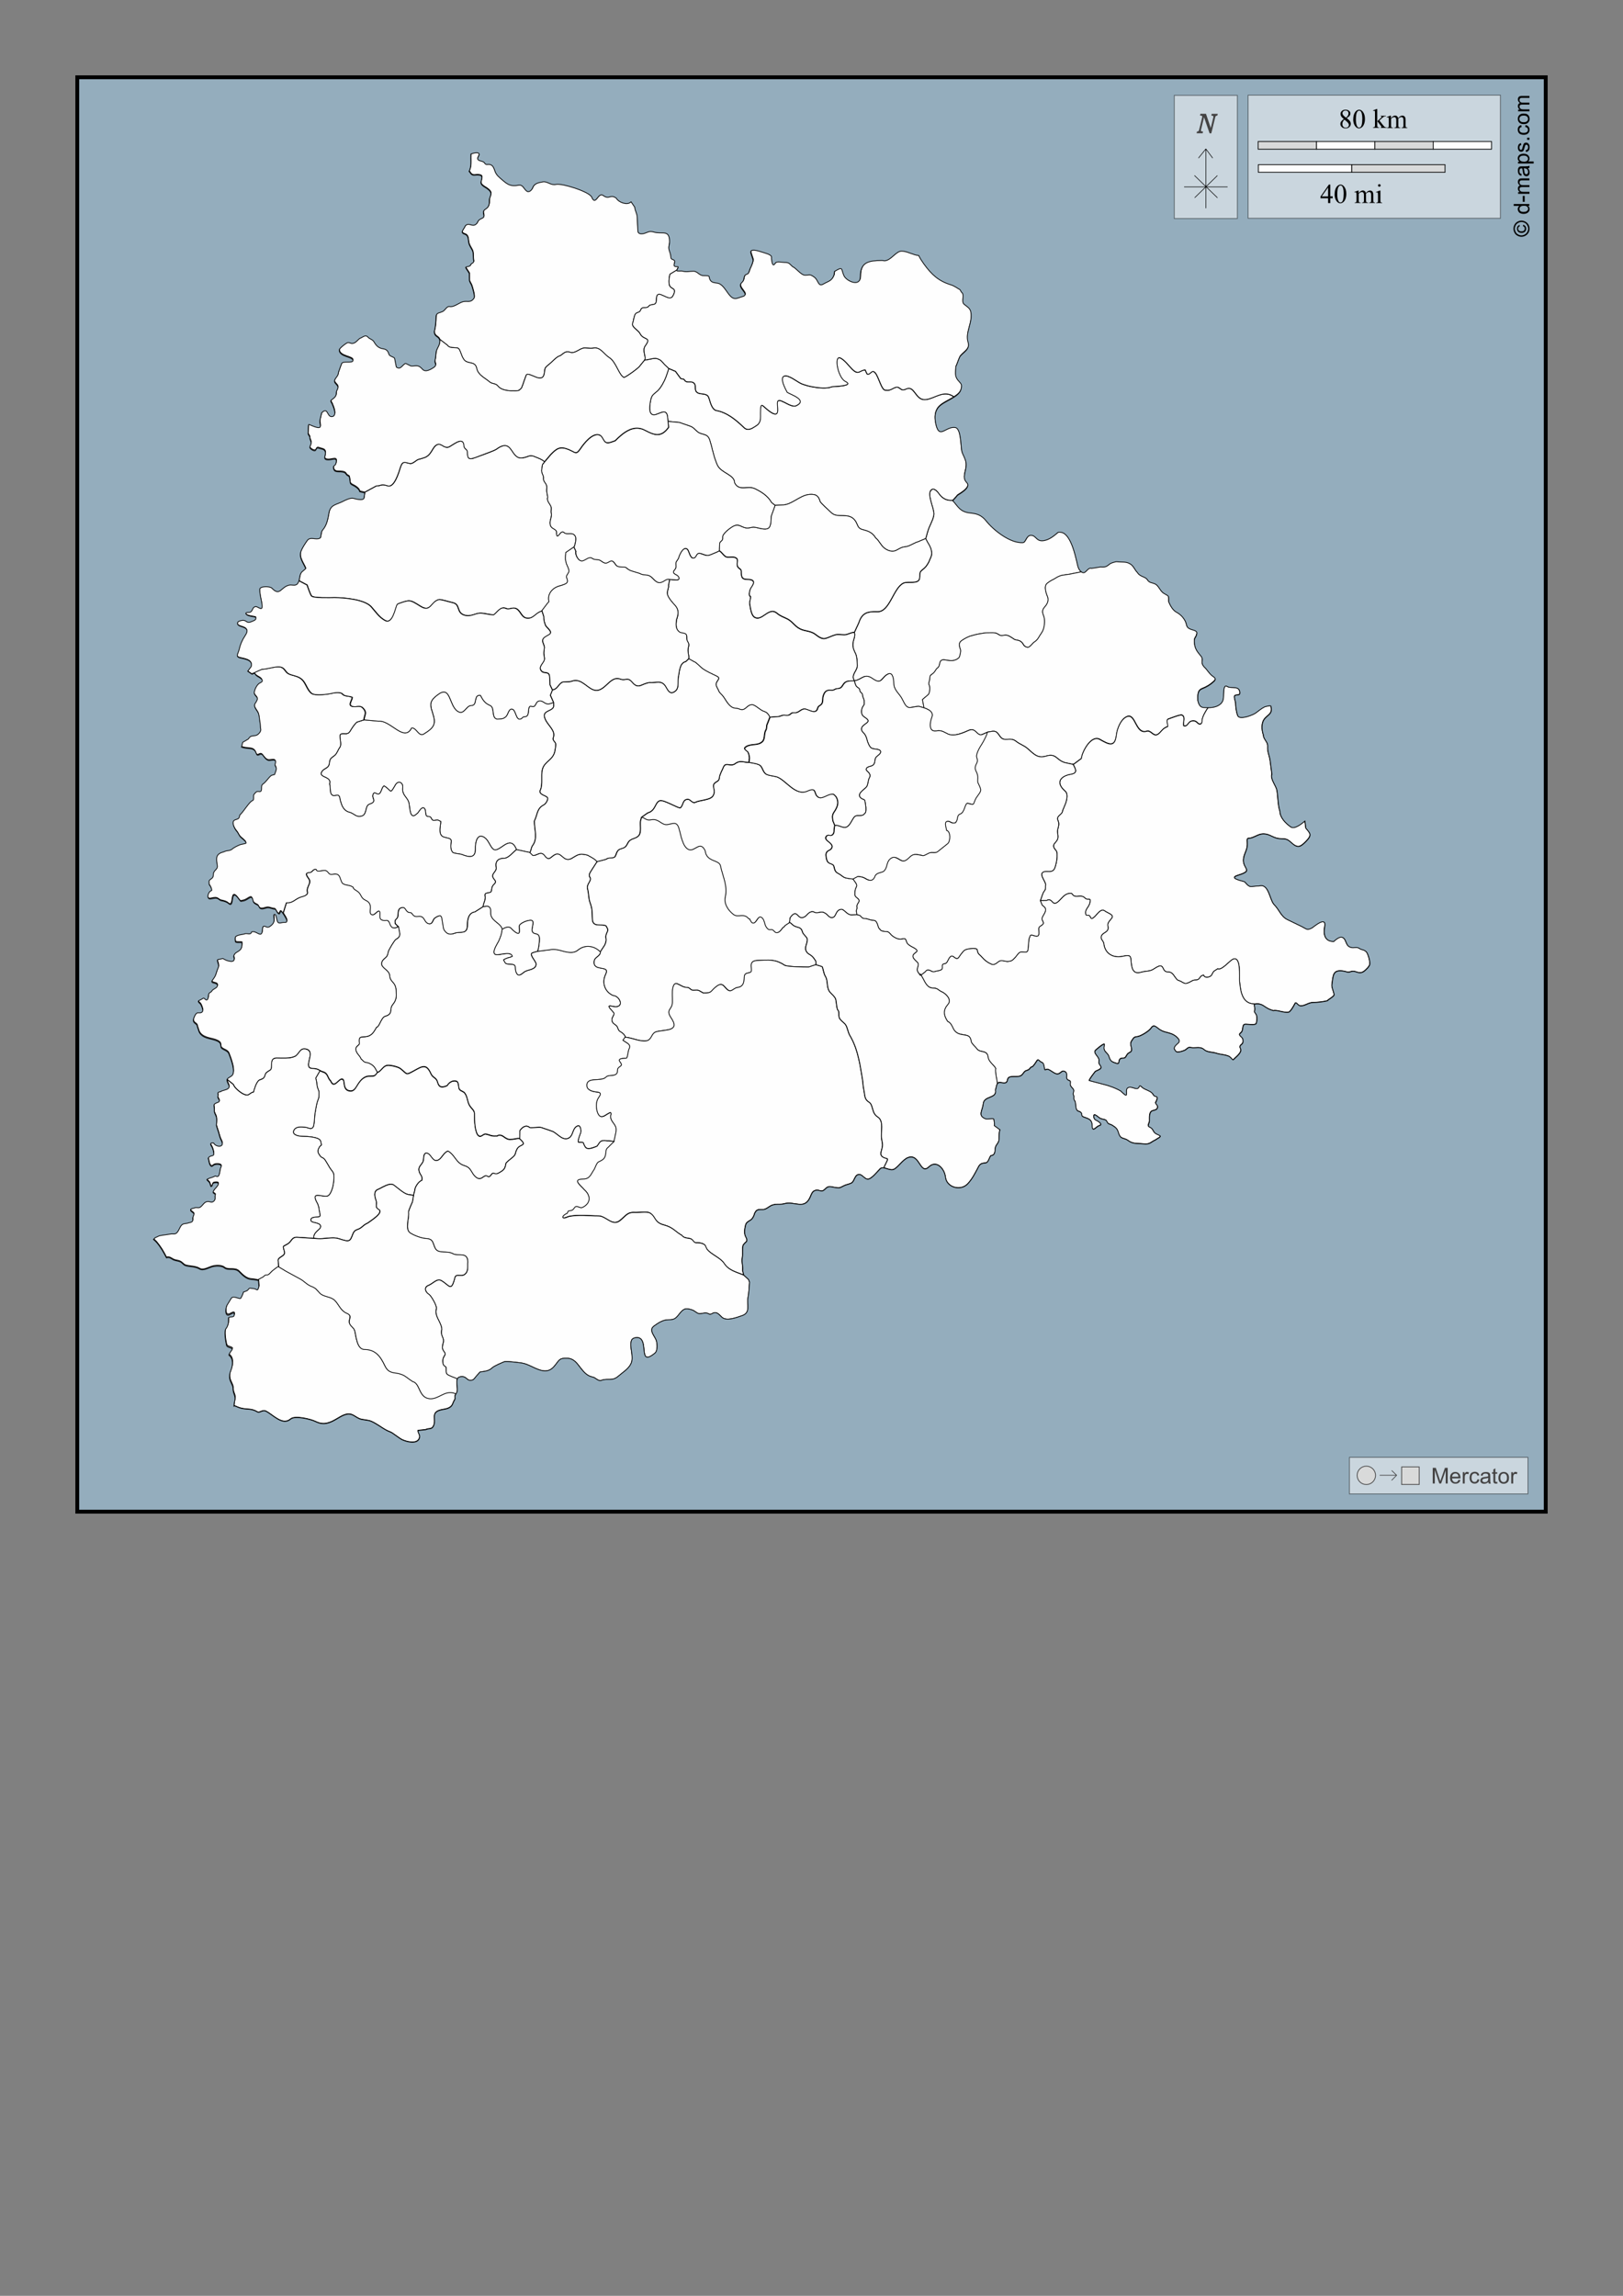 <?xml version="1.0" encoding="UTF-8"?>
<!DOCTYPE svg PUBLIC "-//W3C//DTD SVG 1.1//EN" "http://www.w3.org/Graphics/SVG/1.1/DTD/svg11.dtd">
<!-- Creator: CorelDRAW -->
<svg xmlns="http://www.w3.org/2000/svg" xml:space="preserve" width="210mm" height="297mm" version="1.1" style="shape-rendering:geometricPrecision; text-rendering:geometricPrecision; image-rendering:optimizeQuality; fill-rule:evenodd; clip-rule:evenodd"
viewBox="0 0 21000 29700"
 xmlns:xlink="http://www.w3.org/1999/xlink">
 <rect x="0" y="0" width="21000" height="29700" fill="#808080" stroke="none"/>
 <defs>
  <style type="text/css">
   <![CDATA[
    .str1 {stroke:black;stroke-width:10;stroke-opacity:0.502}
    .str3 {stroke:black;stroke-width:50}
    .str5 {stroke:#434242;stroke-width:10}
    .str0 {stroke:black;stroke-width:10}
    .str2 {stroke:black;stroke-width:10}
    .str6 {stroke:#2B2A29;stroke-width:7.62}
    .str4 {stroke:black;stroke-width:7.62}
    .fil6 {fill:none}
    .fil0 {fill:#FEFEFE}
    .fil8 {fill:#D9DADA}
    .fil1 {fill:#94ADBD}
    .fil5 {fill:#FEFEFE;fill-rule:nonzero}
    .fil4 {fill:#D9DADA;fill-rule:nonzero}
    .fil7 {fill:#434242;fill-rule:nonzero}
    .fil3 {fill:black;fill-rule:nonzero}
    .fil2 {fill:#FEFEFE;fill-rule:nonzero;fill-opacity:0.502}
   ]]>
  </style>
 </defs>
 <g id="Plan_x0020_1">
  <path class="fil0 str0" d="M11957 9158l-19 -108c24,-20 50,-43 74,-63 23,-19 27,-98 15,-119 -18,-34 6,-50 6,-95 0,-47 24,-41 54,-73 23,-25 22,-40 48,-60 36,-27 10,-89 61,-102 41,-11 137,45 214,-29 9,-9 28,-85 21,-102 -38,-96 -9,-109 75,-156 10,-5 31,-14 42,-19 54,-14 89,-29 144,-34 27,-3 57,-12 87,-11 47,2 99,-10 140,20 63,46 73,-26 169,40 12,8 18,10 32,21 29,22 63,3 104,44 21,21 19,52 71,63 30,6 67,-54 89,-68 53,-34 60,-72 95,-119 35,-47 50,-152 31,-207 -20,-56 -33,-83 14,-134 29,-31 49,-79 34,-121 -18,-49 -56,-140 -6,-180 49,-40 67,-39 113,-69 58,-38 103,-37 168,-47l8 -1 158 -32 0 0c-42,-28 -49,-67 -60,-114 -22,-92 -84,-395 -216,-402l0 0c-11,-1 -26,-4 -35,5 -50,43 -105,88 -173,102 -107,22 -102,-67 -174,-67 -61,0 -65,93 -105,95 -164,9 -380,-162 -474,-281 -123,-154 -235,-57 -345,-161 -35,-33 -58,-72 -88,-101l0 0c-73,9 -134,-23 -173,-78 -17,-24 -60,-80 -95,-63 -85,40 34,256 23,328 -11,71 -56,138 -76,205l-30 105 0 0 29 55c26,37 49,91 49,136 0,39 -24,70 -35,106 -32,57 -40,71 -92,111 -39,30 -23,67 -31,109 -15,75 -151,34 -205,57 -133,57 -179,378 -340,371 -134,-5 -200,17 -242,147l-55 119 0 0c16,60 -18,94 -20,152 -2,53 15,81 36,127 19,40 19,101 21,147 3,58 -54,96 -54,160l15 41 0 0c98,-14 125,-106 235,-28 124,88 113,-25 205,-62 60,-24 67,89 68,123 2,94 74,130 112,210 68,143 79,99 210,87 20,5 47,12 74,21l0 0z"/>
  <path class="fil0 str0" d="M11957 9158c62,21 123,57 97,121 -26,62 -46,190 54,177 78,-10 90,9 154,39 80,38 196,-13 271,-47 92,-42 104,79 173,54l72 -31 0 0c37,-3 84,-24 117,0 32,24 40,63 75,84 53,31 110,-20 181,37 46,37 99,51 145,91 79,68 127,131 237,99 138,-40 131,46 241,82l113 25 0 0 107 -80c7,-85 126,-308 236,-247 109,61 196,116 216,-55 9,-77 55,-205 136,-239 115,-48 111,235 257,189 51,-16 83,66 133,45 50,-20 61,-80 139,-106 6,-23 -26,-86 7,-97 25,-8 151,-59 174,-51 52,18 14,97 24,138 20,5 31,5 49,-13 23,-31 36,-50 77,-50 23,0 36,8 51,24 34,36 66,16 63,-31 -2,-41 54,-136 79,-167l0 0c-22,0 -44,-1 -65,-2 -45,-3 -62,-49 -71,-86 0,-58 -12,-130 56,-156 57,-22 105,-51 150,-93 41,-37 8,-53 -21,-75 -45,-35 -64,-80 -104,-115 -25,-28 -30,-50 -25,-85 5,-34 -12,-50 -32,-74 -48,-57 -67,-97 -70,-173 -2,-43 25,-54 29,-84 31,-83 -114,-41 -129,-125 -12,-67 -67,-133 -130,-166 -48,-25 -81,-86 -101,-134 0,-82 7,-71 -58,-107 -54,-30 -69,-100 -116,-124 -40,-20 -77,-12 -102,-55 -24,-41 -97,-39 -127,-91 -44,-44 -51,-97 -114,-124 -50,-22 -103,-11 -154,-19 -13,-2 -75,17 -87,26 -48,38 -60,48 -124,42l-117 18c-53,-18 -74,84 -126,49l0 0 -158 32 -8 1c-66,10 -110,9 -168,47 -46,30 -63,29 -113,69 -50,41 -12,131 6,180 15,42 -5,89 -34,121 -47,51 -34,78 -14,134 19,54 4,160 -31,207 -35,47 -42,85 -95,119 -22,14 -59,74 -89,68 -52,-11 -50,-42 -71,-63 -41,-41 -75,-22 -104,-44 -14,-11 -20,-13 -32,-21 -96,-66 -106,6 -169,-40 -41,-30 -93,-18 -140,-20 -30,-1 -60,8 -87,11 -55,6 -90,21 -144,34 -11,5 -32,14 -42,19 -84,47 -113,60 -75,156 7,17 -12,94 -21,102 -77,73 -173,18 -214,29 -50,13 -24,75 -61,102 -27,20 -26,36 -48,60 -30,33 -54,27 -54,73 0,45 -24,61 -6,95 11,21 7,101 -15,119 -24,20 -50,43 -74,63l19 108 0 0z"/>
  <path class="fil0 str0" d="M4141 13850l-56 97c18,58 10,66 20,112 7,31 23,45 22,78 -2,61 5,50 -19,109 -10,24 -36,169 -37,196 -1,28 -6,114 -18,135 -25,43 -62,9 -108,5 -47,-4 -114,-12 -141,37 -38,68 75,82 116,82 50,0 203,6 226,56 2,4 4,11 5,13 15,72 3,31 -19,69 -31,53 -20,76 16,122 12,16 40,14 61,50 13,22 27,42 40,66 51,97 84,69 69,204 -6,53 -27,161 -76,189 -53,30 -237,-81 -136,97 13,23 22,61 23,87l0 3c1,4 20,71 7,80 -17,12 -132,-7 -112,57 10,32 150,16 120,90 -10,23 -99,68 -82,135l0 0 53 4c68,4 140,-13 209,-10 59,3 99,27 153,37 92,17 63,-117 136,-141 77,-25 73,-57 144,-88 31,-25 221,-138 138,-180 -49,-25 -12,-65 -30,-113 -16,-43 -37,-118 24,-142 51,-20 152,-95 206,-56 47,34 130,112 185,122l70 10 0 0 16 -64c0,-40 50,-117 92,-128 14,-59 -28,-70 -38,-127 -11,-61 53,-82 58,-137 3,-31 2,-110 57,-84 44,21 63,103 118,91 61,-14 80,-102 142,-122 95,55 102,156 213,189 94,27 84,98 149,149 60,47 82,-5 125,-19 19,-6 30,26 55,8 18,-13 26,-47 51,-39 41,13 50,3 87,-18 49,-28 61,-52 69,-107 2,-16 65,-63 83,-78 59,-48 30,-60 67,-119 35,-57 136,-30 30,-125l0 0c-18,-4 -41,0 -58,4 -25,5 -44,7 -70,7 -41,0 -68,-31 -101,-49 -12,-7 -54,-10 -62,5l-13 -1c-65,5 -78,-13 -132,-24 -39,-8 -62,52 -100,18 -43,-39 -51,-201 -49,-260 3,-67 -24,-71 -58,-119 -37,-53 -28,-117 -68,-169 -21,-28 -62,-26 -74,-60 -10,-28 -1,-83 -35,-94 -46,-15 -96,16 -118,56 -58,26 -105,32 -124,-42 -16,-63 -63,-57 -86,-110 -61,-138 -115,-97 -226,-36 -107,59 -79,38 -170,-32 -31,-24 -147,-52 -184,-38 -49,19 -67,74 -116,90l0 0c-34,59 -54,43 -111,47 -71,5 -117,67 -151,124 -28,47 -53,82 -111,63 -75,-24 -41,-132 -75,-147 -49,-22 -107,134 -154,23 -47,-47 -31,-97 -100,-118 -15,-5 -26,-10 -37,-16l0 0z"/>
  <path class="fil0 str0" d="M4141 13850l-56 97c18,58 10,66 20,112 7,31 23,45 22,78 -2,61 5,50 -19,109 -10,24 -36,169 -37,196 -1,28 -6,114 -18,135 -25,43 -62,9 -108,5 -47,-4 -114,-12 -141,37 -38,68 75,82 116,82 50,0 203,6 226,56 2,4 4,11 5,13 15,72 3,31 -19,69 -31,53 -20,76 16,122 12,16 40,14 61,50 13,22 27,42 40,66 51,97 84,69 69,204 -6,53 -27,161 -76,189 -53,30 -237,-81 -136,97 13,23 22,61 23,87l0 3c1,4 20,71 7,80 -17,12 -132,-7 -112,57 10,32 150,16 120,90 -10,23 -99,68 -82,135l0 0 -216 -14c-74,-5 -72,54 -123,85 -73,44 -65,15 -43,104 15,60 -96,63 -81,121l7 73 0 0c-14,0 -62,41 -76,51 -21,15 -40,45 -62,56 -15,8 -20,-1 -32,4 -13,5 -20,13 -30,23l-61 33 0 0c-30,-4 -60,-12 -90,-13 -67,-3 -118,-58 -160,-100 -55,-55 -143,-10 -189,-49 -33,-28 -98,-27 -139,-20 -59,10 -132,67 -188,32 -60,-37 -166,-22 -199,-54 -45,-41 -48,-40 -110,-54 -48,-10 -64,-49 -115,-35 -19,-35 -37,-70 -58,-104 -21,-33 -45,-66 -70,-96 -10,-12 -26,-24 -40,-38l23 -24c49,-18 28,-21 88,-30l117 -17c27,-4 36,8 63,-7 26,-14 44,-67 60,-91 30,-48 65,-31 106,-46 32,-8 58,-12 51,-50 -5,-24 23,-56 14,-69 -10,-15 -37,-26 -42,-42 -8,-26 37,-27 50,-32 29,-13 50,5 74,-9 36,-23 52,-74 101,-74 29,0 46,20 74,-3 33,-28 9,-59 22,-85 -12,-19 -38,-15 -27,-42 9,-22 26,-37 41,-55 47,-55 22,-65 -33,-55 -26,4 -14,52 -40,46 -1,-6 -12,-43 -16,-49 -5,-9 -35,-34 -35,-38 0,-16 75,-30 93,-42 27,-18 32,9 53,-4 21,-13 19,-88 35,-114 25,-43 -53,-43 -81,-35 -20,6 -36,39 -55,10 -19,-30 -17,-62 -28,-94 20,-40 69,-22 72,-50 3,-29 -15,-85 -31,-108 -23,-33 -4,-45 30,-38 27,54 147,63 102,-26 -16,-32 -23,-53 -32,-87 -9,-38 -26,-75 -35,-114 2,-30 7,-73 1,-103 -6,-31 -31,-55 -28,-88 5,-77 -33,-79 49,-110 43,-16 -13,-50 -3,-76 7,-18 -6,-34 2,-47 8,-14 40,-8 42,-20 2,0 6,-4 8,-4 42,-15 115,-19 87,-80 -13,-28 -19,-45 -20,-57l0 0 81 65c2,7 1,12 6,13 15,37 89,95 124,111 75,36 68,-12 130,-27 10,-40 31,-110 61,-143 22,-25 52,-13 76,-47 12,-17 15,-60 39,-66 3,-12 44,-21 51,-43 16,-49 -20,-140 73,-140 71,0 169,9 234,-21 57,-27 62,-121 153,-93 127,39 -62,249 81,249 49,0 68,14 94,27l0 0z"/>
  <path class="fil0 str0" d="M4713 9311l188 17c153,-14 330,277 424,88 64,-11 91,120 161,76 140,-87 158,-131 108,-280 -38,-113 -27,-154 72,-228 167,-126 142,137 253,214 87,60 109,-73 179,-73 88,0 21,-145 119,-131 31,61 60,104 124,130 67,28 12,167 95,177 46,-6 71,2 108,-30 29,-25 36,-98 74,-100 62,-4 52,152 119,128 23,-8 22,-29 51,-29 58,0 45,-71 56,-113 10,-37 30,-17 55,-18 41,-2 27,-71 87,-74 40,-2 62,41 112,41l64 -19 0 0c0,42 11,63 -26,88 -41,28 -106,35 -92,99 20,90 122,150 122,235 0,20 -15,40 -8,61 7,20 30,32 32,56 3,29 -6,58 -10,86 -23,126 -136,135 -163,243 -21,84 8,192 -26,264 -28,58 64,70 87,93 25,26 -18,89 -43,101 -92,46 -80,128 -122,209 0,114 48,223 -24,319 -19,26 -17,72 -36,87l0 0 -170 -36 0 0c-91,-228 -232,82 -313,-17 -37,-45 -55,-111 -105,-142 -95,-59 -115,77 -113,136 5,138 -77,125 -176,86 -26,-10 -104,-14 -117,-26 -36,-36 -26,-101 -20,-146 0,-59 -103,-29 -132,-80 -31,-53 -4,-123 -4,-175 -11,-3 -21,-15 -38,-18 -18,-3 -37,5 -55,4 -34,-2 -19,-48 -60,-50 -28,-2 -35,-4 -41,-33 -4,-22 -2,-70 -25,-78 -40,-14 -63,62 -91,76 -91,91 -90,-80 -99,-129 -18,-92 -95,-102 -83,-210 7,-66 -58,-98 -94,-36 -78,135 -44,75 -148,13 -34,25 -32,91 -66,104 -32,12 -65,-47 -79,19 -6,27 24,60 10,82 -20,32 -63,23 -81,55 -24,42 -16,113 -70,130 -77,24 -98,-32 -161,-48 -88,-22 -109,-108 -126,-187 -14,-65 -58,-13 -93,-32 -45,-25 -23,-109 -39,-147 2,-1 3,-23 4,-26 0,-71 -148,-61 -106,-131 34,-58 97,-35 102,-129 3,-46 35,-59 66,-84 30,-25 42,-73 66,-103 37,-47 -24,-161 18,-175 39,-13 83,17 114,-33 27,-44 52,-84 88,-119l97 -31 0 0z"/>
  <path class="fil0 str0" d="M8092 13418l-29 39c51,41 112,50 78,117 -11,22 -18,110 -32,115 -22,7 -126,-5 -82,51 41,53 -3,48 -26,79 -17,22 2,54 -23,75 -43,37 -96,2 -138,44 -60,60 -259,-15 -243,116 7,54 86,70 131,74 87,8 17,65 6,99 -23,49 -17,130 6,179 43,93 110,-4 163,-14 8,8 4,11 8,19 -24,56 11,94 41,135 43,59 16,104 7,168l-13 51 0 0 -67 -7c-8,0 -16,0 -24,0 -9,0 -17,-3 -26,-4 -12,-1 -23,0 -35,2 -34,6 -49,47 -68,70 -41,16 -125,55 -154,10 -45,-73 5,-54 -85,-60 -23,-1 18,-101 25,-121 9,-25 1,-105 -37,-91 -69,27 -53,115 -108,153 -83,57 -158,-61 -224,-84l-137 -47c-30,-10 -142,9 -155,-2 -46,-41 -98,1 -124,42l-2 101 0 0c-18,-4 -41,0 -58,4 -25,5 -44,7 -70,7 -41,0 -68,-31 -101,-49 -12,-7 -54,-10 -62,5l-13 -1c-65,5 -78,-13 -132,-24 -39,-8 -62,52 -100,18 -43,-39 -51,-201 -49,-260 3,-67 -24,-71 -58,-119 -37,-53 -28,-117 -68,-169 -21,-28 -62,-26 -74,-60 -10,-28 -1,-83 -35,-94 -46,-15 -96,16 -118,56 -58,26 -105,32 -124,-42 -16,-63 -63,-57 -86,-110 -61,-138 -115,-97 -226,-36 -107,59 -79,38 -170,-32 -31,-24 -147,-52 -184,-38 -49,19 -67,74 -116,90l0 0 -26 -49c-22,-39 -60,-63 -101,-75 -15,-4 -29,-3 -43,-12 -16,-9 -23,-25 -39,-35 -18,-50 -69,-73 -69,-132 0,-39 50,-48 46,-74 -18,-130 59,-51 143,-105 36,-23 58,-65 79,-101 38,-5 58,-127 113,-143 108,-31 46,-90 98,-153 36,-44 50,-87 44,-146 0,-46 -4,-93 -35,-129 -29,-35 -47,-48 -50,-98 -4,-70 -112,-98 -105,-159 7,-55 63,-65 76,-106 6,-19 8,-41 17,-60 13,-27 71,-131 93,-143 36,-20 53,-40 49,-79l-17 -87 0 0 -39 -39c-2,-48 -8,-36 23,-69 33,-36 -14,-133 75,-140 46,-3 36,67 102,67 28,0 23,59 95,49 95,-13 73,74 136,93 47,14 54,-38 72,-63 9,-13 83,-60 91,-30 17,4 23,142 37,168 31,58 75,73 135,50 77,-29 168,22 168,-106 0,-66 12,-160 97,-171l107 -68 0 0c37,-4 80,-21 95,29 8,25 0,56 7,84 20,79 135,108 145,181l0 0c-6,57 -22,102 -46,154 -16,34 -120,182 -12,175 52,-3 173,-46 189,21 -12,4 -18,10 -37,14 -30,7 -49,15 -76,31 21,39 19,55 72,55 118,0 60,45 95,116 28,57 71,5 105,-18 39,-27 151,-24 147,-101 -2,-37 -106,-132 -38,-146l58 -18 0 0 156 -19c121,-35 262,90 368,2 91,-75 210,-56 288,23l0 0c0,67 -72,61 -81,124 -19,142 213,41 150,166 -53,106 -16,227 94,276 75,2 140,124 56,144 -33,8 -60,-6 -92,-8 -55,-4 49,76 49,97 0,35 -37,56 -25,98 8,29 31,39 52,56 32,26 17,62 57,82 25,13 57,41 63,70l0 0z"/>
  <path class="fil0 str0" d="M4713 9311l-97 31c-37,35 -61,75 -88,119 -31,50 -75,20 -114,33 -42,14 19,128 -18,175 -23,30 -35,78 -66,103 -31,25 -63,37 -66,84 -6,94 -69,71 -102,129 -42,71 106,60 106,131 -1,3 -1,25 -4,26 16,37 -5,122 39,147 35,19 79,-33 93,32 17,79 38,165 126,187 63,16 84,71 161,48 55,-17 46,-88 70,-130 18,-32 61,-23 81,-55 14,-23 -15,-55 -10,-82 14,-66 46,-7 79,-19 33,-13 32,-78 66,-104 103,62 70,122 148,-13 36,-62 101,-31 94,36 -12,108 66,118 83,210 9,48 8,220 99,129 27,-14 51,-90 91,-76 23,8 21,56 25,78 6,29 13,32 41,33 40,2 25,48 60,50 18,1 37,-6 55,-4 17,3 27,15 38,18 0,52 -27,122 4,175 30,51 132,21 132,80 -6,44 -15,110 20,146 12,12 91,16 117,26 99,39 182,52 176,-86 -2,-59 19,-195 113,-136 50,31 68,97 105,142 82,99 223,-211 313,17l0 0c-48,34 -101,112 -162,112 -74,0 -117,40 -101,118 11,53 -66,79 -41,131 20,41 57,47 11,90 -26,24 -27,47 -31,80 -6,48 -95,8 -83,66 11,56 -20,87 -26,141l0 0 -107 68c-84,11 -97,105 -97,171 0,128 -91,77 -168,106 -60,23 -103,8 -135,-50 -14,-26 -20,-164 -37,-168 -7,-30 -82,17 -91,30 -18,25 -25,78 -72,63 -63,-20 -41,-107 -136,-93 -72,10 -68,-49 -95,-49 -67,0 -57,-70 -102,-67 -89,6 -42,104 -75,140 -31,34 -24,21 -23,69l39 39 0 0c-11,4 -23,15 -37,18 -9,2 -28,1 -36,-2 -18,-7 -30,-29 -36,-45 -5,-13 -7,-25 -18,-36 4,-2 -9,-11 -11,-12 -5,-2 -9,-2 -15,-2 -19,0 -34,4 -51,-2 -60,-12 -19,-90 -41,-115 -20,-22 -61,59 -98,44 -63,-26 36,-136 -81,-187 -67,-30 -50,-76 -104,-115 -10,-7 -63,-36 -55,-51 -38,-39 -126,-24 -148,-64 -30,-57 -21,-125 -113,-107 -61,12 -53,-23 -88,-44 -33,-21 -120,30 -131,-16 -2,0 -7,-3 -7,-5 -36,0 -44,44 -80,44 -66,0 -30,46 -7,79 41,58 -35,98 -18,172 11,48 -69,59 -99,70 -64,25 -95,77 -173,69l-42 133 0 0c-13,-19 -24,-34 -29,-34 -18,0 -12,44 -34,30 -21,-14 -24,-43 -44,-59 -34,0 -61,-18 -91,-18 -31,0 -75,27 -102,8 -18,-13 -13,-34 -37,-45 -26,-12 -48,-23 -55,-53 -14,-69 -32,-44 -85,-14 -26,15 -45,16 -73,22 -17,-9 -66,-104 -94,-76 -24,24 -7,153 -64,104 -27,-24 -59,-30 -94,-37 -22,-5 -34,-24 -55,-30 -28,-8 -58,4 -85,7 -58,7 -37,-97 14,-109 5,-20 -17,-60 -31,-76 0,-30 -14,-50 19,-71 25,-16 34,-31 34,-61 0,-58 60,-60 51,-115 -17,-104 -21,-151 88,-179 1,-2 2,-2 6,-3 34,-15 68,-6 96,-30 24,-20 74,-45 102,-57 14,-6 78,-16 79,-21 3,-1 2,-6 0,-8 4,-10 -56,-57 -64,-65 -27,-25 -32,-56 -55,-80 -27,-29 -79,-127 -23,-148 45,-16 52,-11 62,-63 46,-38 125,-176 165,-187 26,-7 5,-62 18,-79 20,-25 30,-45 63,-38 61,12 15,-72 51,-95 46,-31 72,-83 112,-114l41 -11c5,-18 14,-37 17,-46 21,-64 -23,-53 -8,-95 26,-75 -61,-31 -91,-42 -32,-11 -50,-42 -70,-66 -35,-44 -65,36 -85,-24 -24,-72 -74,-57 -138,-68 -16,-3 -35,-7 -53,-13l16 -63 72 -42c33,-52 54,-35 100,-47 27,-7 67,-50 61,-79 -7,-29 -4,-55 -9,-84 -8,-36 -8,-79 -18,-114 -14,-49 -84,-96 -37,-148 8,-19 30,-46 16,-66 -12,-18 -37,-36 -36,-61 2,-39 33,-100 65,-122 21,-14 55,-22 31,-52 -23,-29 -76,-36 -90,-78l0 0 91 -41c69,0 132,-27 199,-31 62,-4 82,14 117,62 46,64 154,34 223,121 37,47 56,119 105,159 44,36 216,12 271,-1 33,-8 108,-18 131,11 29,35 83,20 126,42 0,45 -80,122 39,122 26,-7 65,-10 87,6 22,16 44,46 44,73 0,28 -18,61 -18,91l0 0z"/>
  <path class="fil0 str0" d="M6684 10991c-48,34 -101,112 -162,112 -74,0 -117,40 -101,118 11,53 -66,79 -41,131 20,41 57,47 11,90 -26,24 -27,47 -31,80 -6,48 -95,8 -83,66 11,56 -20,87 -26,141l0 0c37,-4 80,-21 95,29 8,25 0,56 7,84 20,79 135,108 145,181l0 0c38,-20 87,-48 122,-5 14,17 67,66 89,58 27,-10 5,-75 12,-100 10,-38 142,-88 167,-63 25,25 -15,100 -2,136 21,57 94,1 94,104 0,30 -12,132 -25,154l0 0 156 -19c121,-35 262,90 368,2 91,-75 210,-56 288,23l0 0 38 -58c23,-29 42,-77 35,-113 -8,-40 7,-62 21,-97 9,-22 -10,-48 -21,-67 -57,-32 -170,26 -176,-85 -5,-94 1,-133 -32,-221 -19,-50 -13,-114 -30,-169 -21,-67 63,-109 29,-156 -25,-34 17,-75 33,-106l61 -94 0 0c-5,-20 -83,-66 -102,-73 -4,-14 -80,-24 -95,-24 -54,0 -89,32 -133,56 -101,54 -125,-87 -206,-54 -59,24 -80,97 -138,19 -54,-73 -97,0 -155,-4l-39 -39 0 0 -170 -36 0 0z"/>
  <path class="fil0 str0" d="M6498 12022c-6,57 -22,102 -46,154 -16,34 -120,182 -12,175 52,-3 173,-46 189,21 -12,4 -18,10 -37,14 -30,7 -49,15 -76,31 21,39 19,55 72,55 118,0 60,45 95,116 28,57 71,5 105,-18 39,-27 151,-24 147,-101 -2,-37 -106,-132 -38,-146l58 -18 0 0c13,-22 25,-124 25,-154 0,-103 -74,-46 -94,-104 -13,-36 28,-111 2,-136 -24,-24 -157,26 -167,63 -7,25 15,90 -12,100 -22,8 -76,-42 -89,-58 -35,-43 -84,-15 -122,5l0 0z"/>
  <path class="fil0 str0" d="M3666 11812l42 -133c78,7 109,-44 173,-69 29,-12 110,-23 99,-70 -17,-74 59,-114 18,-172 -23,-33 -59,-79 7,-79 36,0 44,-44 80,-44 0,1 5,4 7,5 11,45 98,-5 131,16 35,21 27,56 88,44 93,-18 83,51 113,107 22,41 109,26 148,64 -8,16 45,44 55,51 53,39 37,85 104,115 117,52 18,162 81,187 37,15 78,-67 98,-44 21,24 -20,102 41,115 18,6 33,2 51,2 6,0 10,0 15,2 2,1 15,10 11,12 11,11 13,22 18,36 6,16 18,38 36,45 8,3 27,4 36,2 14,-3 26,-14 37,-18l0 0 17 87c4,39 -13,58 -49,79 -22,13 -80,117 -93,143 -9,19 -10,40 -17,60 -14,41 -69,51 -76,106 -8,61 101,89 105,159 3,50 21,63 50,98 30,36 35,83 35,129 5,59 -8,102 -44,146 -52,63 10,122 -98,153 -55,16 -75,139 -113,143 -21,36 -43,79 -79,101 -84,54 -161,-24 -143,105 4,26 -46,35 -46,74 0,59 51,82 69,132 16,10 24,25 39,35 14,9 28,8 43,12 42,12 79,37 101,75l26 49 0 0c-34,59 -54,43 -111,47 -71,5 -117,67 -151,124 -28,47 -53,82 -111,63 -75,-24 -41,-132 -75,-147 -49,-22 -107,134 -154,23 -47,-47 -31,-97 -100,-118 -52,-16 -62,-43 -131,-43 -143,0 46,-211 -81,-249 -91,-28 -95,66 -153,93 -64,30 -163,21 -234,21 -92,0 -57,91 -73,140 -7,22 -48,31 -51,43 -25,6 -27,49 -39,66 -24,33 -54,22 -76,47 -30,33 -51,103 -61,143 -62,15 -55,63 -130,27 -35,-16 -109,-74 -124,-111 -5,-1 -4,-6 -6,-13l-81 -65 0 0c-1,-24 19,-30 57,-54 65,-43 -12,-232 -34,-290 -17,-38 -65,-44 -93,-69 -19,-16 -1,-54 -29,-76 -58,-47 -154,-37 -221,-86 -48,-35 -46,-71 -65,-120 0,-41 -58,-33 -50,-91 3,-22 29,-86 56,-86 27,0 51,6 64,-22 7,-15 -20,-84 -32,-94 -55,-45 -7,-40 37,-72 17,-12 30,31 51,20 22,-12 12,-63 26,-83 10,-14 29,-15 35,-30 20,-36 75,-36 73,-75 -2,-38 -94,-18 -67,-62 14,-23 30,-39 41,-64 14,-33 20,-70 37,-103 21,-43 -44,-107 12,-107 16,0 43,-15 55,-7 39,27 171,72 133,-27 5,-54 52,-57 84,-89 24,-24 22,-60 22,-91 -23,-8 -59,3 -81,-9 -8,-5 -8,-62 -2,-68 26,-29 90,-27 127,-41 18,-7 71,18 78,-16 1,0 5,-7 5,-7 53,-19 105,58 129,18 21,-35 -10,-118 60,-83 27,14 51,-5 71,-25 40,-38 29,-66 26,-117 -2,-29 20,-22 27,-2 22,61 6,112 84,88 27,-8 70,13 54,-38 -3,-9 -23,-45 -41,-72l0 0z"/>
  <path class="fil0 str0" d="M10216 11932l8 -60c99,-136 87,45 186,-10 33,-19 46,-55 86,-66 35,-9 35,11 64,12 53,2 70,-26 123,10 27,18 51,62 89,53 53,-12 37,-97 111,-107 39,-6 72,73 138,73l67 -4 0 0c0,-17 -6,-34 -6,-51 0,-14 10,-24 9,-38 0,-5 -5,-27 -1,-29 2,-25 34,-47 27,-69 -9,-29 -50,-37 -54,-67 0,-26 -1,-46 5,-72 4,-15 14,-30 18,-44 8,-27 -35,-68 -47,-92l0 0c-30,-3 -68,-8 -97,-14 -38,-9 -58,-38 -91,-54 -33,-16 -48,-31 -56,-69 -13,-64 -24,-45 -73,-72 -20,-11 -25,-36 -32,-56 -2,-31 -13,-54 5,-82 14,-22 43,-24 58,-44 40,-52 -35,-85 -62,-116 -24,-27 1,-67 38,-58 45,12 64,-31 61,-68l8 -63 0 0 -24 -58c-2,-26 -9,-49 -2,-75 6,-23 23,-43 35,-63 24,-41 39,-85 26,-132 -11,-39 -21,-48 -51,-74 -73,-10 -141,69 -193,41 -71,-38 -12,-140 -145,-81 -158,70 -279,-148 -399,-185 -37,-11 -114,-15 -142,-39 -35,-30 -39,-80 -69,-107 -24,-21 -110,-35 -144,-39l0 0c-28,4 -50,-4 -77,-7 -41,-5 -69,1 -102,26 -58,42 -122,-26 -149,42 -18,44 -51,98 -54,141 -2,48 -50,47 -70,79 -25,40 29,85 -12,153 -35,57 -165,53 -229,84 -37,18 -62,-39 -95,-39 -72,0 -58,76 -97,109 -19,16 -215,-108 -267,-91 -65,22 -51,129 -157,158l-81 57 0 0c50,16 61,47 120,35 106,-22 133,75 216,61 72,-12 116,-44 145,47 23,72 46,251 132,278 79,25 146,-125 209,17 17,145 180,111 197,191 28,135 95,259 63,400 -21,90 34,175 105,230 62,48 131,-28 200,58 5,1 9,1 13,2 0,11 20,45 31,49 55,21 68,-100 117,-72 43,25 37,88 64,127 18,25 29,37 61,32 42,-6 43,57 93,36 38,-16 51,-62 80,-74 5,-20 57,-42 72,-56l0 0z"/>
  <path class="fil0 str0" d="M10216 11932c23,12 37,34 61,47 45,23 88,11 104,74 10,39 60,64 63,97 6,57 -47,108 -6,167 15,22 36,28 56,43 28,22 42,45 61,75l2 45 0 0 -91 30c-52,0 -283,-3 -312,-23 -123,-82 -208,-69 -353,-62 -141,7 -39,137 -93,155 -47,15 -74,4 -76,70 -2,63 -13,114 -87,125 -59,9 -78,72 -132,27 -44,-37 -61,-97 -131,-48 -98,69 -56,96 -182,92 -61,-35 -54,-40 -122,-35 -43,3 -47,-37 -89,-37 -88,0 -153,-116 -180,5 -13,58 -3,126 -5,185 -4,106 -93,91 -17,204 120,178 -78,149 -189,178 -82,21 -50,125 -163,121 -82,-3 -163,-42 -243,-50l0 0c-6,-29 -38,-58 -63,-70 -40,-20 -26,-57 -57,-82 -21,-17 -44,-27 -52,-56 -12,-42 25,-63 25,-98 0,-20 -104,-101 -49,-97 32,2 59,17 92,8 84,-21 19,-142 -56,-144 -110,-49 -147,-169 -94,-276 62,-125 -169,-24 -150,-166 9,-63 81,-58 81,-124l0 0 38 -58c23,-29 42,-77 35,-113 -8,-40 7,-62 21,-97 9,-22 -10,-48 -21,-67 -57,-32 -170,26 -176,-85 -5,-94 1,-133 -32,-221 -19,-50 -13,-114 -30,-169 -21,-67 63,-109 29,-156 -25,-34 17,-75 33,-106l61 -94 0 0 116 -30c34,-26 61,-14 99,-23 41,-10 23,-93 91,-112 54,-15 67,-25 92,-75 35,-70 110,-49 147,-104 28,-42 10,-129 17,-183l14 -48 0 0c50,16 61,47 120,35 106,-22 133,75 216,61 72,-12 116,-44 145,47 23,72 46,251 132,278 79,25 146,-125 209,17 17,145 180,111 197,191 28,135 95,259 63,400 -21,90 34,175 105,230 62,48 131,-28 200,58 5,1 9,1 13,2 0,11 20,45 31,49 55,21 68,-100 117,-72 43,25 37,88 64,127 18,25 29,37 61,32 42,-6 43,57 93,36 38,-16 51,-62 80,-74 5,-20 57,-42 72,-56l0 0z"/>
  <path class="fil0 str0" d="M10557 12480l79 24c18,38 18,87 41,123 43,70 8,156 69,217 21,21 55,51 64,78 14,42 10,92 25,138 32,30 10,69 24,107 9,27 50,56 70,76 35,35 37,104 66,152 109,182 134,393 169,604 0,42 12,94 18,136 9,58 11,91 61,123 59,37 30,140 112,191 88,54 34,197 52,291 16,82 13,80 -8,162 -15,58 29,74 81,87 4,15 3,18 -5,33l-41 85 0 0c-18,-3 -34,-1 -47,12 -34,34 -117,142 -165,134 -37,-6 -66,-56 -99,-60 -68,-8 -64,90 -111,112 -31,15 -66,18 -101,37 -51,27 -53,26 -101,20 -57,-8 -88,-31 -133,17 -54,57 -71,2 -130,20 -34,10 -48,43 -60,74 -76,191 -204,58 -342,98 -37,11 -76,5 -114,8l-30 7c-47,11 -82,59 -129,60 -56,1 -80,-9 -108,47 -9,35 -27,74 -59,93 -30,18 -51,27 -60,65 -13,57 -22,108 8,158 11,19 16,51 -8,62 -11,15 -29,26 -33,44 -11,48 0,98 -8,146 -8,47 -3,64 2,109 3,21 3,43 1,64l15 60 0 0c-93,-40 -195,-59 -255,-153 -46,-71 -167,-115 -218,-179 -21,-26 -13,-51 -48,-70 -29,-16 -64,-17 -98,-17 -31,0 -39,-47 -76,-54 -34,-6 -87,-9 -105,-41 -90,-50 -114,-104 -232,-135 -132,-34 -103,-111 -185,-156 -39,-21 -143,-3 -193,-6 -98,-6 -117,46 -192,105 -100,79 -179,-60 -278,-60 -127,0 -251,-19 -379,6 -20,4 -72,34 -83,13 -10,-19 42,-50 56,-54 1,-6 7,-12 8,-19 2,-1 11,-11 11,-12 47,-9 48,-3 77,-43 30,-41 66,16 102,-2 109,-55 109,-153 23,-229 -38,-48 -168,-138 -14,-138 86,0 100,-64 136,-115 20,-29 35,-95 66,-109 78,-34 85,-55 94,-143 3,-34 31,-42 49,-66l55 -53 0 0 13 -51c9,-64 35,-109 -7,-168 -29,-41 -64,-79 -41,-135 -5,-8 0,-11 -8,-19 -53,11 -120,107 -163,14 -23,-49 -29,-130 -6,-179 11,-34 81,-91 -6,-99 -45,-4 -124,-20 -131,-74 -16,-131 184,-56 243,-116 42,-42 95,-7 138,-44 25,-21 6,-53 23,-75 23,-31 68,-26 26,-79 -44,-56 60,-44 82,-51 15,-5 21,-92 32,-115 34,-67 -27,-76 -78,-117l29 -39 0 0c80,8 161,47 243,50 113,4 81,-100 163,-121 112,-29 310,0 189,-178 -76,-113 13,-98 17,-204 2,-59 -8,-127 5,-185 27,-121 92,-5 180,-5 43,0 46,40 89,37 68,-5 61,0 122,35 127,4 85,-23 182,-92 70,-50 87,11 131,48 54,45 74,-19 132,-27 74,-11 85,-62 87,-125 2,-66 30,-55 76,-70 54,-18 -48,-148 93,-155 144,-7 230,-20 353,62 30,20 260,23 312,23l91 -30 0 0z"/>
  <path class="fil0 str0" d="M11055 8180c16,60 -18,94 -20,152 -2,53 15,81 36,127 19,40 19,101 21,147 3,58 -54,96 -54,160l15 41 0 0c-33,0 -74,-2 -104,11 -59,26 -42,90 -119,90 -18,0 -32,12 -48,18 -15,6 -34,2 -51,2 -59,0 -77,49 -87,97 -3,27 2,59 -16,82 -20,25 -42,20 -51,55 -22,85 -110,20 -159,10 -51,-10 -81,48 -130,48 -21,0 -42,-4 -58,13 -24,24 -47,23 -79,19 -34,-4 -51,14 -80,17l-111 9 0 0c-5,-17 -15,-28 -26,-42 -13,-16 -27,-24 -45,-30 -52,-13 -119,-91 -161,-88 -73,5 -80,91 -163,56 -41,-17 -69,-1 -110,-35 -52,-44 -69,-96 -110,-143 -16,-19 -43,-38 -48,-63 -17,-38 -45,-68 -23,-109 15,-28 46,-52 4,-73 -66,-33 -128,-58 -189,-101 -28,-20 -82,-83 -110,-89l-66 -37 0 0 0 -32c-9,-52 -16,-77 -2,-130 11,-42 -18,-52 -24,-89 -3,-18 3,-48 -9,-63 -18,-22 -64,-13 -89,-33 -50,-39 -42,-103 -35,-158 24,-63 34,-126 -17,-182 -34,-37 -85,-93 -100,-142 -12,-41 22,-90 13,-120l15 -78 0 0 90 7c50,-4 26,-49 -1,-63 -42,-21 -58,-35 -26,-70 27,-30 13,-53 15,-86 2,-21 32,-46 38,-73 8,-35 64,-155 114,-104 20,20 34,122 80,112 36,-7 30,-64 73,-61 43,3 77,33 118,26 13,-2 133,-52 139,-58l0 0c34,20 47,49 77,72 38,28 104,-12 150,29 22,20 -11,79 17,113 20,24 42,22 42,58 0,65 5,98 74,98 90,0 107,34 55,105 -15,15 -42,107 -12,115 1,2 0,2 2,2 6,26 -16,65 -10,97 10,52 16,149 69,175 93,47 181,-144 282,-57 47,40 82,48 136,75 64,32 95,94 163,128 66,34 139,23 204,75 116,93 129,39 255,2 33,-10 78,0 114,0 44,0 87,-32 130,-32l0 0z"/>
  <path class="fil0 str0" d="M9960 9275l-35 90c-13,23 -2,52 -18,78 -29,47 -7,114 -46,150 -59,55 -138,22 -207,63 -45,26 -10,45 15,64 15,12 25,64 25,84l-5 56 0 0c-28,4 -50,-4 -77,-7 -41,-5 -69,1 -102,26 -58,42 -122,-26 -149,42 -18,44 -51,98 -54,141 -2,48 -50,47 -70,79 -25,40 29,85 -12,153 -35,57 -165,53 -229,84 -37,18 -62,-39 -95,-39 -72,0 -58,76 -97,109 -19,16 -215,-108 -267,-91 -65,22 -51,129 -157,158l-81 57 0 0 -14 48c-7,53 12,140 -17,183 -37,55 -111,33 -147,104 -25,51 -38,60 -92,75 -68,19 -50,102 -91,112 -38,9 -64,-3 -99,23l-116 30 0 0c-5,-20 -83,-66 -102,-73 -4,-14 -80,-24 -95,-24 -54,0 -89,32 -133,56 -101,54 -125,-87 -206,-54 -59,24 -80,97 -138,19 -54,-73 -97,0 -155,-4l-39 -39 0 0c19,-15 16,-61 36,-87 72,-95 24,-205 24,-319 42,-81 30,-163 122,-209 25,-12 68,-76 43,-101 -23,-23 -115,-35 -87,-93 34,-72 5,-179 26,-264 27,-109 140,-118 163,-243 3,-28 12,-57 10,-86 -2,-24 -26,-36 -32,-56 -7,-21 8,-41 8,-61 0,-85 -101,-145 -122,-235 -14,-64 51,-71 92,-99 37,-25 26,-46 26,-88l0 0 -42 -94 27 -68 0 0c63,-7 69,-61 119,-95 22,-15 88,-1 131,-17 100,-37 164,45 245,95 172,106 232,-179 383,-122 72,28 90,-36 157,44 79,94 123,10 222,1 87,7 156,-40 212,57 21,35 45,92 95,69 89,-39 48,-133 67,-211 14,-60 12,-167 94,-187l39 -37 0 0 66 37c28,6 82,69 110,89 61,43 123,68 189,101 42,21 12,45 -4,73 -23,42 6,71 23,109 6,25 32,45 48,63 41,48 58,100 110,143 41,34 69,18 110,35 83,35 90,-51 163,-56 42,-3 109,75 161,88 18,7 33,15 45,30 11,14 21,25 26,42l0 0z"/>
  <path class="fil0 str0" d="M11054 8806c8,24 11,55 29,75 10,12 31,20 37,32 5,10 3,21 8,31 10,19 31,22 32,47 1,28 19,50 21,78 -4,25 9,37 -11,62 -25,32 -36,93 -7,127 15,19 68,43 69,66 2,35 -98,56 -85,118 5,24 29,39 42,58 18,25 23,51 32,79 7,27 20,58 36,81 31,46 101,17 133,52 25,28 -41,66 -54,82 -21,26 -12,50 -23,79 -21,56 -94,27 -106,77 -7,29 69,45 45,106 -29,42 -13,95 -47,130 -35,35 -127,89 -65,139 33,27 48,5 54,53 7,50 16,79 6,132 -17,16 -20,31 -46,37 -46,10 -81,-15 -113,37 -22,34 -54,111 -100,118 -47,7 -86,-30 -139,-26l0 0 -8 63c3,37 -16,80 -61,68 -36,-9 -61,30 -38,58 27,31 102,64 62,116 -15,20 -45,22 -58,44 -18,28 -7,51 -5,82 7,19 12,44 32,56 49,27 59,8 73,72 8,37 23,52 56,69 33,16 52,45 91,54 29,7 67,12 97,14l0 0 60 -32c37,3 65,5 98,26 47,31 101,39 124,-26 17,-50 73,-44 112,-66 51,-39 36,-112 79,-155 79,-79 132,43 197,17 64,-26 71,-91 157,-80 98,12 60,31 151,-17 38,-20 83,6 116,-20l130 -104c36,-29 43,-156 -14,-172 -3,-33 -44,-127 26,-116 18,3 30,16 48,20 7,2 54,2 48,-13 29,-33 6,-86 55,-103 61,-21 60,-150 98,-138 101,31 60,10 110,-73 71,-100 71,-85 23,-189 -10,-21 -3,-49 -4,-74 -4,-89 -63,-90 -15,-181 27,-53 -10,-66 0,-109 14,-57 39,-95 69,-143 17,-27 70,-124 70,-153l0 0 -72 31c-69,26 -80,-95 -173,-54 -75,34 -190,84 -271,47 -64,-30 -76,-50 -154,-39 -100,13 -79,-115 -54,-177 38,-92 -102,-124 -170,-142 -131,12 -142,56 -210,-87 -38,-80 -110,-116 -112,-210 -1,-34 -8,-147 -68,-123 -92,37 -81,150 -205,62 -109,-78 -137,14 -235,28l0 0z"/>
  <path class="fil0 str0" d="M11054 8806c8,24 11,55 29,75 10,12 31,20 37,32 5,10 3,21 8,31 10,19 31,22 32,47 1,28 19,50 21,78 -4,25 9,37 -11,62 -25,32 -36,93 -7,127 15,19 68,43 69,66 2,35 -98,56 -85,118 5,24 29,39 42,58 18,25 23,51 32,79 7,27 20,58 36,81 31,46 101,17 133,52 25,28 -41,66 -54,82 -21,26 -12,50 -23,79 -21,56 -94,27 -106,77 -7,29 69,45 45,106 -29,42 -13,95 -47,130 -35,35 -127,89 -65,139 33,27 48,5 54,53 7,50 16,79 6,132 -17,16 -20,31 -46,37 -46,10 -81,-15 -113,37 -22,34 -54,111 -100,118 -47,7 -86,-30 -139,-26l0 0 -24 -58c-2,-26 -9,-49 -2,-75 6,-23 23,-43 35,-63 24,-41 39,-85 26,-132 -11,-39 -21,-48 -51,-74 -73,-10 -141,69 -193,41 -71,-38 -12,-140 -145,-81 -158,70 -279,-148 -399,-185 -37,-11 -114,-15 -142,-39 -35,-30 -39,-80 -69,-107 -24,-21 -110,-35 -144,-39l0 0 5 -56c0,-19 -10,-72 -25,-84 -25,-20 -60,-38 -15,-64 69,-41 149,-8 207,-63 39,-37 18,-103 46,-150 16,-26 4,-54 18,-78l35 -90 0 0 111 -9c29,-3 46,-21 80,-17 32,4 55,5 79,-19 17,-17 38,-13 58,-13 48,0 79,-59 130,-48 49,10 137,75 159,-10 9,-34 32,-30 51,-55 18,-23 13,-54 16,-82 10,-48 28,-97 87,-97 17,0 35,4 51,-2 16,-6 31,-18 48,-18 77,0 60,-63 119,-90 29,-13 71,-11 104,-11l0 0z"/>
  <path class="fil0 str0" d="M7013 7902l83 -109c3,-3 7,-5 10,-8 -17,-67 6,-124 60,-167 51,-41 99,-38 153,-64 42,-21 24,-52 14,-85 -7,-22 24,-50 30,-70 9,-31 -22,-77 -31,-105 -19,-63 -16,-79 -8,-146l104 -71 0 0c13,-30 32,-105 19,-135 -31,-74 -110,-16 -148,-54 -33,-33 -59,27 -81,44 -17,12 -18,-37 -16,-45 0,-48 -63,-42 -79,-90 -21,-64 25,-106 10,-165 -6,-26 8,-54 -4,-82 -14,-35 -59,-75 -42,-118 -3,-31 -13,-59 -13,-91 0,-19 5,-40 0,-58 -10,-39 -47,-55 -41,-101 3,-23 -17,-52 -22,-76 -7,-31 6,-65 8,-96l28 -36 0 0c-31,-31 -76,-44 -113,-61 -81,-36 -83,-6 -166,10 -167,32 -124,-273 -344,-111 -35,26 -285,110 -286,112l-14 5c-72,24 -74,-27 -74,-79 0,-41 -43,-37 -45,-81 -8,-143 -157,5 -205,17 -54,13 -87,-50 -135,-36 -73,23 -72,141 -179,173l-51 16c-45,0 -86,69 -133,57 -75,-18 -95,-31 -123,60 -18,58 -77,258 -161,230 -90,-30 -79,1 -148,1l-149 81 0 0c-4,23 -5,46 -9,64 -9,46 -126,8 -140,6 -46,-8 -106,26 -147,46 -78,38 -149,37 -168,146 -15,83 -27,156 -83,221 -21,25 -15,68 -27,98 -1,3 -3,2 -7,4 -49,29 -124,-26 -164,32 -27,39 -72,104 -84,150 -20,77 35,142 65,212l-53 46c-27,34 -23,78 -36,117l0 0 108 57c3,15 47,136 54,137 9,36 254,26 304,26 126,0 387,25 472,119 60,67 101,134 179,177 97,53 132,-158 156,-206 4,-3 10,-5 11,-10 155,-52 143,-61 290,31 135,85 133,-57 237,-85 27,-7 143,32 180,39 110,22 35,140 173,167 67,13 123,-31 186,-31 56,0 113,21 174,21 50,-38 87,-114 160,-81 43,19 86,-25 136,5 58,34 62,121 148,121 74,0 105,-78 180,-93l0 0z"/>
  <path class="fil0 str0" d="M7013 7902l24 75c-5,27 12,100 29,122 17,21 53,50 58,76 9,45 -130,50 -99,134 27,72 22,49 13,123 -4,35 8,57 8,90 0,48 -94,101 -36,160 36,36 102,-9 102,82l4 91 32 68 0 0c63,-7 69,-61 119,-95 22,-15 88,-1 131,-17 100,-37 164,45 245,95 172,106 232,-179 383,-122 72,28 90,-36 157,44 79,94 123,10 222,1 87,7 156,-40 212,57 21,35 45,92 95,69 89,-39 48,-133 67,-211 14,-60 12,-167 94,-187l39 -37 0 0 0 -32c-9,-52 -16,-77 -2,-130 11,-42 -18,-52 -24,-89 -3,-18 3,-48 -9,-63 -18,-22 -64,-13 -89,-33 -50,-39 -42,-103 -35,-158 24,-63 34,-126 -17,-182 -34,-37 -85,-93 -100,-142 -12,-41 22,-90 13,-120l15 -78 0 0 -1 -1c-48,-9 -64,24 -110,39 -62,21 -96,-49 -138,-77 -41,-28 -87,-13 -126,-32 -50,-25 -135,-33 -172,-67 -34,-32 -43,-18 -82,-23 -74,-4 -60,-27 -100,-67 -31,-31 -59,9 -90,16 -32,7 -55,-20 -81,-34 -33,-18 -72,-3 -102,-26 -41,-31 -88,23 -127,32 -51,12 -99,-82 -85,-123l-25 -54 0 0 -104 71c-7,67 -11,83 8,146 9,28 40,74 31,105 -6,20 -37,49 -30,70 10,33 28,64 -14,85 -53,27 -101,24 -153,64 -54,43 -76,100 -60,167 -3,3 -6,6 -10,8l-83 109 0 0z"/>
  <path class="fil0 str0" d="M3298 8699l91 -41c69,0 132,-27 199,-31 62,-4 82,14 117,62 46,64 154,34 223,121 37,47 56,119 105,159 44,36 216,12 271,-1 33,-8 108,-18 131,11 29,35 83,20 126,42 0,45 -80,122 39,122 26,-7 65,-10 87,6 22,16 44,46 44,73 0,28 -18,61 -18,91l0 0 188 17c153,-14 330,277 424,88 64,-11 91,120 161,76 140,-87 158,-131 108,-280 -38,-113 -27,-154 72,-228 167,-126 142,137 253,214 87,60 109,-73 179,-73 88,0 21,-145 119,-131 31,61 60,104 124,130 67,28 12,167 95,177 46,-6 71,2 108,-30 29,-25 36,-98 74,-100 62,-4 52,152 119,128 23,-8 22,-29 51,-29 58,0 45,-71 56,-113 10,-37 30,-17 55,-18 41,-2 27,-71 87,-74 40,-2 62,41 112,41l64 -19 0 0 -42 -94 27 -68 0 0 -32 -68 -4 -91c0,-92 -67,-46 -102,-82 -59,-59 36,-112 36,-160 0,-32 -12,-55 -8,-90 8,-74 14,-51 -13,-123 -31,-84 108,-89 99,-134 -5,-26 -42,-55 -58,-76 -17,-21 -33,-95 -29,-122l-24 -75 0 0c-75,15 -106,93 -180,93 -86,0 -90,-86 -148,-121 -50,-30 -93,15 -136,-5 -73,-33 -109,43 -160,81 -61,0 -118,-21 -174,-21 -63,0 -119,44 -186,31 -138,-27 -62,-145 -173,-167 -37,-7 -153,-46 -180,-39 -104,28 -102,170 -237,85 -146,-92 -135,-83 -290,-31 -1,5 -6,6 -11,10 -24,49 -59,260 -156,206 -78,-43 -119,-109 -179,-177 -84,-95 -346,-119 -472,-119 -50,0 -295,10 -304,-26 -6,-2 -51,-123 -54,-137l-108 -57 0 0c-4,11 -9,21 -16,31 -28,37 -74,11 -111,20 -109,27 -117,150 -222,39 -24,-26 -157,-29 -157,16 0,73 23,134 30,204 10,91 -55,12 -86,19 -51,11 -27,78 -93,75 -46,-2 -36,26 -2,40 36,13 68,14 100,22 10,40 -30,44 -56,57 -61,30 -60,-17 -109,-17 -17,0 -64,10 -70,28 -25,81 193,29 97,170 -40,60 -63,115 -79,185 -11,50 -52,87 15,104 57,14 170,26 142,112l-45 60 0 0 53 37c17,2 23,-11 38,-11l0 0z"/>
  <path class="fil0 str0" d="M3607 16386l93 56 182 99c57,31 86,74 149,98 59,22 66,46 107,87 51,52 141,41 194,94 52,52 73,129 150,164 89,36 20,76 41,135 12,34 55,55 64,87 20,65 26,248 129,248 138,0 205,88 260,204 33,70 64,90 137,100 124,17 131,51 226,111 100,23 75,211 222,222 121,9 201,-127 338,-62l0 0c-5,8 -9,15 -12,24 -6,22 9,35 -8,57 -24,42 -21,74 -69,99 -39,21 -82,19 -122,32 -116,38 -41,122 -79,202 -24,52 -62,28 -101,49l-100 11c-2,31 29,59 20,91 -16,59 -69,63 -121,58 -31,-3 -67,-14 -96,-26 -43,-18 -129,-92 -162,-104 -69,-24 -126,-72 -189,-108 -84,-48 -86,-37 -178,-54 -48,-9 -71,-33 -113,-55 -150,-80 -271,190 -485,83 -60,-30 -269,-82 -324,-33 -107,93 -236,-64 -323,-103 -43,-19 -78,28 -108,10 -74,-44 -117,-28 -197,-44 -36,-7 -69,-23 -103,-37l0 0 6 -52c9,-36 15,-61 1,-97 -10,-25 -21,-61 -18,-88 -2,-38 -34,-77 -41,-116 -9,-45 -2,-78 15,-119 24,-60 35,-149 -27,-192 2,-30 50,-75 44,-81 -23,-23 -68,-15 -76,-50 -10,-43 -34,-179 -6,-213 35,-43 33,-91 33,-141 25,-23 71,6 75,-40 3,-45 -56,1 -69,5 -59,18 -43,-100 -25,-128l54 -88c26,-42 106,17 123,-1 10,-10 33,-67 36,-81 19,-8 47,-12 61,-32 22,-30 26,-14 54,-14 63,0 62,52 84,-23l-6 -80 0 0 61 -33c10,-10 17,-18 30,-23 12,-4 17,4 32,-4 22,-11 41,-41 62,-56 14,-10 62,-51 76,-51l0 0z"/>
  <path class="fil0 str0" d="M6725 14729l2 -101c26,-40 78,-83 124,-42 13,12 125,-8 155,2l137 47c66,22 141,140 224,84 55,-38 39,-126 108,-153 38,-15 46,66 37,91 -7,20 -48,119 -25,121 90,5 39,-14 85,60 28,46 113,7 154,-10 19,-23 34,-65 68,-70 11,-2 22,-3 35,-2 9,0 18,3 26,4 8,0 16,0 24,0l67 7 0 0 -55 53c-18,24 -45,32 -49,66 -9,88 -16,109 -94,143 -31,13 -45,80 -66,109 -36,50 -49,115 -136,115 -154,0 -24,91 14,138 87,76 87,175 -23,229 -37,18 -73,-38 -102,2 -29,40 -30,34 -77,43 0,1 -9,11 -11,12 -1,7 -7,13 -8,19 -14,3 -66,35 -56,54 12,21 63,-9 83,-13 128,-25 252,-6 379,-6 98,0 178,139 278,60 75,-59 94,-111 192,-105 50,3 154,-15 193,6 82,45 52,122 185,156 119,31 142,85 232,135 18,32 71,34 105,41 37,7 46,54 76,54 33,0 68,1 98,17 35,19 27,45 48,70 52,65 172,108 218,179 60,94 161,113 255,153l0 0 61 56 13 35c-7,67 -7,134 -20,200 -17,87 39,194 -77,233 -71,24 -202,76 -262,19 -37,-35 -68,-80 -123,-47 -40,24 -40,0 -74,-6 -35,-6 -72,14 -102,7 -29,-7 -53,-37 -84,-47 -97,-32 -116,-12 -178,66 -39,50 -62,61 -126,61 -75,0 -133,40 -190,81 -67,49 -5,112 24,173 20,43 27,147 -13,179 -214,173 -85,-144 -200,-197 -28,-13 -88,-4 -101,27 -36,85 36,209 -8,305 -32,68 -109,114 -165,163 -79,69 -137,20 -220,54 -37,15 -72,-38 -114,-45 -66,-12 -110,-62 -151,-114 -48,-62 -88,-125 -174,-128 -109,-4 -100,22 -168,103 -125,150 -283,-23 -424,-42 -32,-4 -199,-27 -226,-15 -35,15 -130,53 -156,80 -40,40 -102,44 -155,52 -2,0 -3,3 -5,5 -12,13 -23,27 -35,40 -32,32 -37,65 -91,63 -34,-2 -52,-47 -95,-49 -39,-2 -58,11 -67,31l0 0c-34,-17 -106,-37 -131,-59 -28,-23 -3,-87 -23,-99 -19,-12 -29,-18 -33,-41 -7,-37 -3,-69 19,-100 27,-37 -11,-50 -23,-86 -8,-25 0,-58 7,-84 19,-66 -43,-90 -18,-172 -8,-103 -99,-165 -70,-269 9,-32 -68,-166 -95,-183 -46,-28 -74,-93 -5,-119 54,-21 107,-94 166,-60 104,60 125,153 173,-38 14,-58 82,-9 126,-42 55,-41 35,-104 41,-162 0,-136 -129,-69 -191,-105 -76,-45 -184,6 -228,-67 -33,-56 -21,-125 -112,-129 -64,-3 -158,-37 -212,-72 -75,-48 -13,-194 -23,-269 -3,-23 40,-108 50,-135l15 -87 0 0 16 -64c0,-40 50,-117 92,-128 14,-59 -28,-70 -38,-127 -11,-61 53,-82 58,-137 3,-31 2,-110 57,-84 44,21 63,103 118,91 61,-14 80,-102 142,-122 95,55 102,156 213,189 94,27 84,98 149,149 60,47 82,-5 125,-19 19,-6 30,26 55,8 18,-13 26,-47 51,-39 41,13 50,3 87,-18 49,-28 61,-52 69,-107 2,-16 65,-63 83,-78 59,-48 30,-60 67,-119 35,-57 136,-30 30,-125l0 0z"/>
  <path class="fil0 str0" d="M5351 15460l-15 87c-10,27 -53,111 -50,135 10,75 -52,221 23,269 54,34 148,69 212,72 91,4 79,73 112,129 43,73 151,22 228,67 62,36 191,-31 191,105 -6,58 14,122 -41,162 -44,33 -112,-16 -126,42 -48,191 -69,98 -173,38 -59,-34 -111,39 -166,60 -70,27 -42,91 5,119 27,17 104,150 95,183 -29,104 62,165 70,269 -25,81 37,106 18,172 -7,25 -15,58 -7,84 12,36 49,49 23,86 -22,31 -26,63 -19,100 4,22 15,29 33,41 19,12 -5,76 23,99 25,21 97,42 131,59l0 0c-19,41 6,113 -3,161 -2,13 -9,24 -15,34l0 0c-137,-65 -217,71 -338,62 -147,-11 -122,-199 -222,-222 -95,-60 -102,-94 -226,-111 -73,-10 -104,-30 -137,-100 -55,-116 -121,-204 -260,-204 -103,0 -108,-183 -129,-248 -10,-32 -52,-53 -64,-87 -21,-59 49,-99 -41,-135 -77,-35 -98,-111 -150,-164 -54,-54 -143,-43 -194,-94 -41,-42 -48,-65 -107,-87 -63,-24 -92,-67 -149,-98l-182 -99 -93 -56 0 0 -7 -73c-15,-58 96,-60 81,-121 -22,-89 -30,-59 43,-104 51,-31 49,-90 123,-85l269 18c68,4 140,-13 209,-10 59,3 99,27 153,37 92,17 63,-117 136,-141 77,-25 73,-57 144,-88 31,-25 221,-138 138,-180 -49,-25 -12,-65 -30,-113 -16,-43 -37,-118 24,-142 51,-20 152,-95 206,-56 47,34 130,112 185,122l70 10 0 0z"/>
  <path class="fil0 str0" d="M13886 9888c25,53 71,111 -30,127 -91,14 -194,74 -113,179 34,44 64,43 64,106 0,60 -33,128 -57,183 0,60 -89,64 -60,131 19,45 7,72 -4,118 -8,36 6,64 4,98 -5,79 -109,82 -25,173 30,33 3,207 -29,247 -36,46 -109,0 -148,39 -33,33 38,112 42,153 -6,31 7,58 -18,85 -21,23 -37,95 -51,123l0 0 81 -1c79,-41 67,80 143,21 52,-40 84,-108 157,-113 39,-3 26,13 50,29 45,29 95,-20 147,32 40,40 85,-22 60,70 -14,51 -71,85 -49,144 6,17 30,3 42,11 28,19 14,68 69,19 33,-29 83,-116 133,-78 26,20 63,31 86,51 47,42 -62,75 -45,146 23,96 -96,71 -87,156 11,36 29,33 36,82 19,127 130,178 244,152 124,-29 97,12 113,118 11,72 46,112 120,90 52,-16 82,-13 125,-23 39,-9 96,-66 132,-60 45,8 21,79 101,79 61,0 75,68 118,104 98,32 75,75 186,11 36,-21 49,-5 77,-18 31,-14 29,-56 75,-56 11,44 90,29 106,-8 25,-56 37,-47 75,-75 45,27 153,-99 188,-119 118,-69 90,231 95,284 12,117 28,290 195,290l0 0c42,-9 78,-1 113,21 49,33 68,46 128,64 49,-13 133,30 195,20 35,-6 90,-129 92,-123 24,6 33,39 67,41 51,2 103,-44 160,-44 53,0 133,-9 184,-22 22,-24 62,-40 85,-69 13,-16 -32,-99 -26,-139 18,-117 6,-204 161,-174 33,6 42,20 77,7 50,-19 69,4 114,11 51,8 84,-35 116,-67 8,-11 15,-22 20,-32 12,-33 -18,-137 -37,-163 -28,-39 -64,-28 -101,-55 -23,-16 -68,-3 -95,-8 -59,-12 -61,-49 -83,-94 -39,-78 -102,-27 -149,16 -116,0 -135,-95 -117,-187 30,-157 -144,0 -164,11 -67,35 -73,11 -130,-17l-188 -91c-83,-40 -102,-124 -170,-192 -60,-60 -69,-280 -195,-243 -118,0 -111,37 -185,-51 -11,-13 -225,-45 -91,-86 224,-69 45,-78 76,-229 15,-72 53,-107 46,-198 -6,-75 10,-40 68,-62 47,-18 89,-47 142,-47 70,0 112,41 174,56 78,19 110,-14 181,53 88,82 120,62 191,-8 87,-87 59,-107 2,-175l-13 -93 0 0c-37,32 -132,111 -183,76 -63,-44 -140,-120 -140,-204 -27,-81 -24,-184 -38,-268 -10,-58 -89,-149 -66,-208 -1,-3 -1,-9 -1,-12l-20 -157c-6,-50 -25,-95 -32,-143 -4,-27 3,-56 -5,-82 -10,-34 -53,-73 -50,-110 -25,-69 -33,-165 21,-222 51,-54 98,-62 75,-157 -1,0 0,0 -1,-1 -2,-9 -71,6 -83,12 -36,18 -78,51 -110,76 -35,28 -212,97 -235,38 -18,-45 -28,-114 -28,-162 0,-20 -25,-82 -12,-96 20,-22 70,6 67,-42 -6,-96 -115,-47 -162,-78 -52,-35 -45,74 -49,100 0,72 -8,115 -77,150 -34,17 -78,23 -120,24l0 0c-24,31 -81,126 -79,167 3,47 -29,67 -63,31 -15,-16 -29,-24 -51,-24 -41,0 -54,19 -77,50 -18,18 -29,18 -49,13 -10,-41 28,-121 -24,-138 -23,-8 -149,43 -174,51 -33,11 -2,74 -7,97 -79,26 -89,86 -139,106 -50,21 -82,-62 -133,-45 -147,47 -142,-237 -257,-189 -81,34 -127,161 -136,239 -19,171 -106,116 -216,55 -110,-61 -229,162 -236,247l-107 80 0 0z"/>
  <path class="fil0 str0" d="M13461 11650l81 -1c79,-41 67,80 143,21 52,-40 84,-108 157,-113 39,-3 26,13 50,29 45,29 95,-20 147,32 40,40 85,-22 60,70 -14,51 -71,85 -49,144 6,17 30,3 42,11 28,19 14,68 69,19 33,-29 83,-116 133,-78 26,20 63,31 86,51 47,42 -62,75 -45,146 23,96 -96,71 -87,156 11,36 29,33 36,82 19,127 130,178 244,152 124,-29 97,12 113,118 11,72 46,112 120,90 52,-16 82,-13 125,-23 39,-9 96,-66 132,-60 45,8 21,79 101,79 61,0 75,68 118,104 98,32 75,75 186,11 36,-21 49,-5 77,-18 31,-14 29,-56 75,-56 11,44 90,29 106,-8 25,-56 37,-47 75,-75 45,27 153,-99 188,-119 118,-69 90,231 95,284 12,117 28,290 195,290l0 0c-12,2 1,46 1,56 0,48 -17,29 14,73 20,27 15,85 5,118 -11,37 -137,3 -157,17 -28,19 -9,80 -42,105 -45,35 6,43 24,80 3,27 9,52 -15,71 -24,20 -27,31 -13,60 18,36 -41,90 -68,114 -37,34 -23,37 -58,1 -14,-14 -24,-21 -43,-27 -50,-17 -99,-15 -149,-34 -58,-16 -115,-9 -161,-50 -41,-37 -109,-12 -159,-21 -43,-8 -43,5 -74,28 -17,13 -93,36 -112,28 -24,-10 -24,-26 -37,-45 11,-72 119,-69 35,-147 -71,-66 -138,-48 -213,-93 -53,-32 -80,-83 -120,-23 -26,39 -138,109 -184,111 -45,2 -49,32 -71,60 -19,42 3,61 4,104 2,39 -33,36 -53,59 -12,14 -19,34 -31,46 -18,16 -48,-1 -67,20 -23,25 0,71 -47,55 -60,-20 -78,-25 -97,-92 -10,-33 -42,-47 -56,-77 -15,-34 -2,-46 -2,-79 -14,-9 -98,64 -112,77 -40,36 40,81 42,125 2,47 -12,31 18,75 31,45 -29,56 -64,75 -12,16 -83,104 -79,119l192 50c72,19 150,47 213,83 9,8 64,63 72,55 14,-14 -8,-72 16,-91 51,-43 130,51 154,-23 7,-22 33,11 44,19 38,28 88,35 121,68 20,20 15,39 50,45 35,7 6,52 2,68 -2,1 -5,5 -6,6 -3,29 32,36 26,66 -7,33 -37,36 -63,43 -52,13 -42,93 -43,135 -1,30 -36,61 3,78 50,22 40,58 75,81 18,12 40,18 57,29 26,16 -47,45 -53,54 -71,33 -74,63 -161,53 -80,-9 -134,6 -202,-47 -28,-22 -76,-21 -96,-47 -35,-47 -19,-84 -69,-123 -26,-16 -39,-31 -71,-39 -35,-9 -26,-43 -54,-55 -22,-9 -47,-8 -67,-20 -20,-12 -45,-37 -66,-45 -24,-9 -22,52 9,67 18,9 109,56 41,75 -31,8 -88,96 -88,-3 0,-76 -42,-87 -107,-110 -55,-19 4,-54 -70,-76 -43,-13 -30,-84 -42,-124 -8,-17 -21,-26 -18,-47 2,-19 3,-22 -5,-40 -11,-27 17,-49 -2,-75 -13,-17 -27,-27 -36,-47 -8,-19 7,-54 -8,-60 -33,-12 -47,-24 -40,-66 0,-19 -1,-39 -18,-50 -40,-26 -48,7 -85,24 -47,22 -115,-64 -154,-57 -8,1 -29,16 -30,-1 -1,-20 -5,-30 -9,-49 -6,-27 -11,-33 -37,-45 -23,-10 -34,-45 -53,-15 -19,30 -31,49 -55,75 -40,9 -29,38 -73,49 -37,9 -42,37 -67,60 -50,47 -174,-13 -185,62 -7,49 -39,44 -84,36 -27,-5 -41,2 -49,15l0 0c0,-31 -32,-169 -20,-193 -2,-3 -2,-2 0,-5 -32,-53 -93,-84 -100,-150 -10,-91 -105,-49 -142,-101 -18,-25 -70,-68 -74,-93 -14,-83 -44,-81 -119,-93 -146,-24 -99,-128 -188,-171 -55,-82 -59,-149 6,-222 52,-58 -28,-137 -79,-159 -52,-23 -52,-49 -112,-49 -75,0 -103,-68 -135,-128l-33 -58 2 24 49 -39c24,-12 24,-41 61,-33 24,5 49,30 73,20 38,-16 107,-5 101,-60 -7,-57 36,-29 56,-56 23,-30 42,-118 96,-72 52,44 56,4 88,-36 24,-26 29,-46 64,-61 24,-11 141,-27 147,1 14,69 24,53 63,98 34,40 71,68 122,90 35,15 66,-13 90,-32 36,-29 75,-5 116,-2 58,-5 63,-14 103,-56 19,-20 40,-62 68,-67 36,-8 89,23 95,-32l14 -142c14,-18 5,-56 44,-44 52,16 89,31 83,-43 -5,-63 -6,-56 44,-91 32,-23 1,-45 -3,-72 -5,-37 46,-77 46,-123 0,-42 -49,-46 -52,-79l-17 -39 0 0z"/>
  <path class="fil0 str0" d="M12776 9471c37,-3 84,-24 117,0 32,24 40,63 75,84 53,31 110,-20 181,37 46,37 99,51 145,91 79,68 127,131 237,99 138,-40 131,46 241,82l113 25 0 0c25,53 71,111 -30,127 -91,14 -194,74 -113,179 34,44 64,43 64,106 0,60 -33,128 -57,183 0,60 -89,64 -60,131 19,45 7,72 -4,118 -8,36 6,64 4,98 -5,79 -109,82 -25,173 30,33 3,207 -29,247 -36,46 -109,0 -148,39 -33,33 38,112 42,153 -6,31 7,58 -18,85 -21,23 -37,95 -51,123l0 0 17 39c3,33 52,36 52,79 0,46 -51,86 -46,123 4,27 35,49 3,72 -50,35 -49,28 -44,91 6,74 -32,59 -83,43 -39,-12 -30,26 -44,44l-14 142c-5,54 -59,24 -95,32 -28,6 -49,48 -68,67 -40,42 -45,51 -103,56 -41,-3 -80,-26 -116,2 -24,19 -55,48 -90,32 -51,-22 -87,-50 -122,-90 -39,-46 -49,-29 -63,-98 -6,-29 -123,-12 -147,-1 -36,16 -40,35 -64,61 -32,40 -36,79 -88,36 -54,-46 -73,43 -96,72 -20,26 -63,-2 -56,56 7,55 -63,44 -101,60 -24,10 -49,-16 -73,-20 -38,-7 -37,21 -61,33l-49 39 0 0c-13,-22 -32,-40 -41,-64 -9,-27 13,-53 13,-79 0,-23 -16,-30 -29,-45 -23,-23 -48,-44 -38,-78 5,-17 53,-44 51,-53 -6,-39 -106,-56 -131,-106 -20,-41 -6,-63 -69,-47 -42,11 -107,-25 -136,-56 -19,-20 -32,-42 -63,-42 -22,0 -75,-2 -83,-32l-7 -3c-25,-35 -21,-110 -77,-110 -46,0 -73,-24 -120,-24 -30,0 -37,-32 -60,-41 -11,-4 -21,-3 -32,-8l0 0c0,-17 -6,-34 -6,-51 0,-14 10,-24 9,-38 0,-5 -5,-27 -1,-29 2,-25 34,-47 27,-69 -9,-29 -50,-37 -54,-67 0,-26 -1,-46 5,-72 4,-15 14,-30 18,-44 8,-27 -35,-68 -47,-92l0 0 60 -32c37,3 65,5 98,26 47,31 101,39 124,-26 17,-50 73,-44 112,-66 51,-39 36,-112 79,-155 79,-79 132,43 197,17 64,-26 71,-91 157,-80 98,12 60,31 151,-17 38,-20 83,6 116,-20l130 -104c36,-29 43,-156 -14,-172 -3,-33 -44,-127 26,-116 18,3 30,16 48,20 7,2 54,2 48,-13 29,-33 6,-86 55,-103 61,-21 60,-150 98,-138 101,31 60,10 110,-73 71,-100 71,-85 23,-189 -10,-21 -3,-49 -4,-74 -4,-89 -63,-90 -15,-181 27,-53 -10,-66 0,-109 14,-57 39,-95 69,-143 17,-27 70,-124 70,-153l0 0z"/>
  <path class="fil0 str0" d="M8654 4767l-38 111c-21,56 -67,143 -111,181 -35,30 -70,48 -81,97 -12,54 -55,243 64,206 65,-20 139,-78 150,35l6 54 0 0 145 14 136 47c48,16 60,42 97,72 66,53 130,14 161,111 35,111 49,213 98,322 47,104 223,123 223,229 58,116 170,32 260,75 87,42 170,94 218,180l46 37 0 0 114 -5c134,-16 240,-161 391,-134 43,8 66,43 76,85 6,24 117,119 144,147 85,85 227,-11 311,104 39,53 25,101 104,119 71,17 124,41 162,106 43,31 65,94 111,130 27,22 56,35 91,41 64,11 106,-50 170,-55 68,-5 114,-48 178,-67l97 -41 0 0 30 -105c21,-67 66,-135 76,-205 11,-73 -108,-288 -23,-328 36,-17 78,39 95,63 39,54 100,87 173,78l0 0c20,-23 42,-43 60,-68 7,-9 189,-100 121,-167 -68,-68 -2,-147 -8,-242 -4,-68 -45,-113 -57,-170 -12,-61 -8,-289 -84,-300 -125,-18 -206,162 -251,-47 -16,-76 -18,-157 38,-219 42,-47 127,-82 194,-124l0 0c-135,-99 -254,32 -374,37 -128,5 -133,-193 -247,-136 -83,42 -66,-64 -166,-8 -44,24 -55,26 -106,21 -66,-25 -101,-301 -179,-228 -54,50 -52,13 -75,-33 -72,0 -82,78 -170,-11 -47,-47 -82,-103 -141,-138 -106,-65 -44,252 51,297 133,64 -160,65 -173,70 -86,40 -317,-2 -403,-45 -49,-25 -155,-110 -210,-94 -70,20 15,174 35,211 38,28 272,99 118,173 -77,37 -245,-142 -245,-31 0,73 34,194 -89,111 -104,-70 -129,-158 -129,17 0,60 7,122 -49,158 -50,32 -109,80 -162,29 -107,-102 -220,-199 -368,-224 -59,-29 -69,-117 -91,-169 -23,-57 -101,-34 -142,-58 -49,-29 -17,-81 -39,-115 -35,-53 -100,-1 -129,-48 -19,-30 -39,-4 -57,-30l-62 -85 -88 -37 0 0z"/>
  <path class="fil0 str0" d="M9306 7125l5 -100c11,-34 42,-22 38,-75 -3,-48 95,-120 135,-142 75,-41 100,10 169,21 40,7 68,-13 104,-10 51,5 123,35 170,20 56,-18 45,-114 50,-160l51 -142 0 0 114 -5c134,-16 240,-161 391,-134 43,8 66,43 76,85 6,24 117,119 144,147 85,85 227,-11 311,104 39,53 25,101 104,119 71,17 124,41 162,106 43,31 65,94 111,130 27,22 56,35 91,41 64,11 106,-50 170,-55 68,-5 114,-48 178,-67l97 -41 0 0 29 55c26,37 49,91 49,136 0,39 -24,70 -35,106 -32,57 -40,71 -92,111 -39,30 -23,67 -31,109 -15,75 -151,34 -205,57 -133,57 -179,378 -340,371 -134,-5 -200,17 -242,147l-55 119 0 0c-43,0 -86,32 -130,32 -36,0 -81,-10 -114,0 -126,37 -139,90 -255,-2 -65,-52 -138,-41 -204,-75 -68,-34 -99,-96 -163,-128 -53,-27 -89,-35 -136,-75 -102,-86 -189,104 -282,57 -53,-26 -59,-124 -69,-175 -6,-32 16,-71 10,-97 -2,-1 -2,0 -2,-2 -30,-8 -3,-100 12,-115 52,-71 36,-105 -55,-105 -68,0 -74,-33 -74,-98 0,-36 -22,-34 -42,-58 -28,-34 6,-94 -17,-113 -46,-41 -113,0 -150,-29 -30,-23 -43,-52 -77,-72l0 0z"/>
  <path class="fil0 str0" d="M8645 5451l145 14 136 47c48,16 60,42 97,72 66,53 130,14 161,111 35,111 49,213 98,322 47,104 223,123 223,229 58,116 170,32 260,75 87,42 170,94 218,180l46 37 0 0 -51 142c-5,46 6,142 -50,160 -48,15 -120,-15 -170,-20 -35,-3 -63,16 -104,10 -69,-12 -94,-63 -169,-21 -40,22 -138,94 -135,142 4,53 -27,42 -38,75l-5 100 0 0c-6,6 -127,57 -139,58 -41,6 -75,-23 -118,-26 -43,-3 -36,53 -73,61 -46,9 -60,-92 -80,-112 -51,-51 -106,69 -114,104 -7,27 -37,51 -38,73 -2,33 11,56 -15,86 -32,35 -15,49 26,70 27,14 52,59 1,63l-90 -7 0 0 -1 -1c-48,-9 -64,24 -110,39 -62,21 -96,-49 -138,-77 -41,-28 -87,-13 -126,-32 -50,-25 -135,-33 -172,-67 -34,-32 -43,-18 -82,-23 -74,-4 -60,-27 -100,-67 -31,-31 -59,9 -90,16 -32,7 -55,-20 -81,-34 -33,-18 -72,-3 -102,-26 -41,-31 -88,23 -127,32 -51,12 -99,-82 -85,-123l-25 -54 0 0c13,-30 32,-105 19,-135 -31,-74 -110,-16 -148,-54 -33,-33 -59,27 -81,44 -17,12 -18,-37 -16,-45 0,-48 -63,-42 -79,-90 -21,-64 25,-106 10,-165 -6,-26 8,-54 -4,-82 -14,-35 -59,-75 -42,-118 -3,-31 -13,-59 -13,-91 0,-19 5,-40 0,-58 -10,-39 -47,-55 -41,-101 3,-23 -17,-52 -22,-76 -7,-31 6,-65 8,-96l28 -36 0 0 80 -94c80,-83 123,-111 237,-63 85,36 91,71 150,-17 42,-63 153,-204 242,-174 38,13 47,60 73,87 33,36 95,-2 132,-12 104,-104 236,-215 386,-135 124,66 209,95 305,-38l-6 -76 0 0z"/>
  <path class="fil0 str0" d="M5690 4390l99 76c27,42 90,27 131,36 43,9 46,144 112,175 58,28 116,6 135,88 20,90 103,120 169,177 31,27 75,14 105,51 40,49 107,59 169,63 37,-3 74,6 108,-8 0,-3 26,-21 30,-29 12,-24 57,-170 66,-174 50,-25 204,123 228,-12 11,-64 -5,-68 54,-113 43,-33 86,-86 132,-111 54,-13 70,-80 154,-50 49,17 113,-41 158,-54 36,-10 90,7 138,-2 88,-18 135,80 204,123 89,55 123,223 189,257 13,7 194,-122 207,-148l61 -75 0 0c29,-39 -36,-122 10,-185 87,-121 -23,-70 -66,-156 -21,-42 -70,-62 -94,-103 -14,-24 8,-57 8,-82 12,-33 12,-79 51,-90 39,-10 30,-17 48,-47 21,-34 72,6 104,-42 8,-12 54,-13 69,-20 41,-19 9,-98 42,-122 41,-30 154,91 194,18 70,-128 -42,-70 -49,-167 -3,-38 2,-81 12,-116l91 -55 0 0c-1,-13 39,-55 4,-52 -74,5 -16,-54 -33,-76 -20,-26 -47,-7 -48,-52 -1,-36 -15,-58 -23,-91 -10,-41 7,-62 7,-102 0,-164 -94,-94 -202,-125 -55,-16 -63,-5 -116,14 -35,13 -90,17 -92,-29l-9 -186c-2,-35 -30,-85 -30,-115 -2,-1 -2,-6 -2,-7l-47 -69c-4,3 -7,6 -10,8 -45,38 -152,-2 -179,-52 -1,-3 -5,-6 -8,-7 -75,-49 -86,28 -164,-31 -65,-49 -97,145 -148,22 -29,-71 -387,-183 -462,-165 -68,16 -112,-43 -169,-33 -52,9 -112,20 -131,73 -12,32 -49,74 -84,43 -38,-33 -44,-83 -104,-72 -92,18 -135,-6 -203,-65 -42,-37 -82,-64 -100,-120 -17,-51 -34,-92 -96,-84 -38,5 -29,-26 -61,-37 -39,-14 -87,-14 -55,-69 38,-67 -62,-44 -98,-29l-1 53c0,74 7,104 -23,173 16,10 16,34 45,45 21,8 44,-1 66,0 75,4 55,33 43,93 -6,31 31,54 53,67 27,16 72,45 76,79 0,32 -21,58 -21,88 0,28 2,45 -9,72 -22,53 -82,40 -65,107 10,38 2,46 -33,61 -52,23 -33,48 -69,73 -50,35 -87,-33 -135,19 -18,47 -74,86 -9,107 61,20 41,76 59,131 12,35 40,67 48,98 9,36 2,81 11,118 6,24 -32,30 -40,49 -4,34 -81,13 -60,45l43 67 1 84c0,28 24,51 32,78 12,39 37,115 30,155 -47,74 -94,29 -155,52 -47,17 -113,71 -164,59 -33,-7 -57,48 -86,63 -48,25 -89,11 -89,80 0,54 -7,129 -22,181 0,74 60,59 70,111l0 0z"/>
  <path class="fil0 str0" d="M4719 6367l149 -81c68,0 57,-31 148,-1 83,28 143,-173 161,-230 28,-91 48,-78 123,-60 47,11 89,-57 133,-57l51 -16c107,-32 105,-150 179,-173 47,-15 81,49 135,36 48,-12 197,-159 205,-17 3,44 45,41 45,81 0,52 2,103 74,79l14 -5c1,-2 251,-87 286,-112 221,-162 177,143 344,111 83,-16 85,-46 166,-10 37,16 83,30 113,61l0 0 80 -94c80,-83 123,-111 237,-63 85,36 91,71 150,-17 42,-63 153,-204 242,-174 38,13 47,60 73,87 33,36 95,-2 132,-12 104,-104 236,-215 386,-135 124,66 209,95 305,-38l-6 -76 0 0 -6 -54c-11,-112 -85,-55 -150,-35 -119,37 -76,-153 -64,-206 11,-48 46,-66 81,-97 44,-39 90,-125 111,-181l38 -111 0 0 -35 -33c-31,-24 -51,-65 -88,-83 -41,-19 -63,-17 -105,-7l-86 16 0 0 -61 75c-13,26 -194,155 -207,148 -66,-34 -100,-201 -189,-257 -68,-43 -116,-141 -204,-123 -48,10 -103,-8 -138,2 -46,13 -110,71 -158,54 -84,-30 -100,38 -154,50 -47,25 -89,78 -132,111 -58,45 -42,50 -54,113 -24,135 -177,-13 -228,12 -9,4 -53,150 -66,174 -4,8 -30,26 -30,29 -35,14 -71,5 -108,8 -62,-4 -130,-14 -169,-63 -30,-37 -73,-24 -105,-51 -66,-57 -149,-87 -169,-177 -18,-83 -76,-60 -135,-88 -66,-32 -69,-166 -112,-175 -41,-9 -105,6 -131,-36l-99 -76 0 0c12,61 -43,108 -47,162 -3,36 -5,66 -13,101 -10,42 31,51 -11,86 -38,27 -111,71 -150,29 -50,-55 -64,-49 -138,-43 -25,2 -78,-40 -87,-33 -45,28 -61,85 -115,46l-22 -110c-4,-22 -54,-23 -71,-49 -16,-48 -29,-70 -81,-78 -57,-9 -86,-39 -115,-89 -20,-34 -54,-34 -77,-60 -34,-40 -68,2 -104,14 -30,19 -43,48 -79,62 -35,13 -45,-5 -75,-7 -19,-1 -115,76 -115,95 0,97 186,85 177,141 -5,33 -132,-2 -146,37l-39 107c-5,44 -14,49 -37,81 -22,32 -23,49 5,77 54,54 -1,66 2,119 3,59 -71,79 -71,99 0,15 19,33 22,49 15,33 64,153 -12,153 -61,0 -45,-131 -128,-49l-19 82c-11,46 1,48 3,86 3,61 -133,-17 -151,-17 -7,0 -9,100 -9,118 0,19 25,30 23,56 0,22 17,42 17,63 0,22 -17,40 -17,62 0,15 65,62 78,29 15,-36 29,-23 58,-15 31,8 63,13 66,52 3,44 -41,93 39,93 57,0 125,-44 95,52 -5,15 -25,23 -31,36 0,101 83,46 146,78 17,8 19,28 35,36 31,15 24,19 31,52 8,44 -5,54 42,76 32,15 78,45 87,82l65 15 0 0z"/>
  <path class="fil0 str0" d="M8339 4659l86 -16c43,-10 65,-12 105,7 37,18 57,59 88,83l35 33 0 0 88 37 62 85c19,25 39,0 57,30 28,47 93,-5 129,48 22,33 -10,86 39,115 41,24 119,1 142,58 21,52 32,140 91,169 149,26 261,122 368,224 53,51 112,3 162,-29 56,-36 49,-97 49,-158 0,-174 24,-87 129,-17 123,83 89,-38 89,-111 0,-111 168,68 245,31 154,-74 -80,-145 -118,-173 -20,-38 -105,-191 -35,-211 55,-16 160,70 210,94 86,43 317,85 403,45 12,-6 306,-6 173,-70 -95,-46 -157,-362 -51,-297 58,36 93,91 141,138 88,88 99,11 170,11 23,46 21,83 75,33 78,-73 113,203 179,228 51,5 62,3 106,-21 100,-56 82,50 166,8 114,-57 119,141 247,136 120,-5 239,-135 374,-37l0 0c46,-29 84,-61 95,-104 18,-72 -2,-71 -41,-120 -42,-52 -30,-102 -26,-164 1,-19 -4,-9 1,-13 8,-8 41,-114 57,-133 50,-58 128,-89 100,-181 -39,-127 63,-251 36,-390 -10,-50 -47,-67 -85,-98 -47,-39 14,-120 -36,-158 -6,-5 -14,-30 -20,-33 -24,-12 -72,-48 -109,-59 -166,-51 -254,-131 -358,-274 -28,-39 -50,-74 -66,-108 -69,-5 -151,-57 -221,-57 -71,0 -128,108 -209,124 -18,4 -34,-4 -51,-3 -162,3 -274,17 -274,207 0,143 -180,60 -212,-9 -42,-92 -5,-126 -123,-56l-5 44c-30,81 -66,77 -139,119 -70,41 -62,-51 -118,-90 -62,-43 -50,-25 -119,-25 -52,0 -111,-89 -162,-111 -42,-37 -40,-54 -105,-54 -32,0 -97,-18 -115,7 -12,17 -29,44 -41,6 -7,-23 -13,-58 -11,-82 2,-34 -98,-56 -125,-65 -25,-8 -167,-60 -141,18l27 81c6,19 -23,89 -33,106 -10,21 -15,45 -25,65 -9,19 -29,15 -42,28 -28,28 -4,62 -47,99 -73,63 122,152 8,180 -55,14 -93,46 -142,4 -51,-44 -84,-129 -146,-167 -35,-21 -92,-8 -119,-41 -46,-59 19,-68 -95,-68 -55,0 -77,-57 -130,-57 -59,0 -85,15 -145,-2 -11,-3 -70,5 -71,-6l0 0 -91 55c-10,35 -15,78 -12,116 7,97 118,39 49,167 -40,73 -153,-48 -194,-18 -33,24 -1,102 -42,122 -16,7 -61,8 -69,20 -32,48 -83,8 -104,42 -18,29 -9,36 -48,47 -40,11 -40,56 -51,90 -1,25 -23,58 -8,82 24,41 73,61 94,103 43,86 153,36 66,156 -46,63 19,146 -10,185l0 0z"/>
  <path class="fil0 str0" d="M10216 11932l8 -60c99,-136 87,45 186,-10 33,-19 46,-55 86,-66 35,-9 35,11 64,12 53,2 70,-26 123,10 27,18 51,62 89,53 53,-12 37,-97 111,-107 39,-6 72,73 138,73l67 -4 0 0c10,6 21,4 32,8 23,9 30,41 60,41 48,0 74,24 120,24 56,0 52,76 77,110l7 3c7,29 61,32 83,32 31,0 44,21 63,42 29,30 94,66 136,56 63,-16 48,6 69,47 25,50 125,67 131,106 1,9 -46,36 -51,53 -11,34 15,55 38,78 14,15 29,21 29,45 0,26 -21,53 -13,79 8,25 27,43 41,64l-2 -24 33 58c32,60 60,128 135,128 60,0 60,26 112,49 50,22 130,101 79,159 -65,73 -61,140 -6,222 90,42 43,147 188,171 75,12 105,10 119,93 4,25 56,68 74,93 37,52 131,11 142,101 8,66 68,97 100,150 -2,3 -2,2 0,5 -12,25 20,163 20,193l0 0c-12,19 -13,51 -24,79 23,117 -148,72 -158,180 -8,88 -76,150 27,192 29,12 105,-12 110,6 5,16 11,67 6,83l74 54c-19,39 -6,121 -18,152 -16,39 -42,51 -45,99 -2,39 -6,83 -56,84 -2,0 -2,3 -3,5 -20,28 -28,85 -64,89 -41,5 -69,6 -91,48 -42,78 -80,159 -142,224 -93,98 -273,45 -287,-88 -11,-106 -115,-226 -213,-133 -118,112 -116,-176 -270,-120 -66,24 -122,116 -178,149 -41,24 -94,-9 -136,-15l0 0 41 -85c8,-16 9,-18 5,-33 -52,-13 -96,-29 -81,-87 21,-82 25,-81 8,-162 -19,-94 35,-237 -52,-291 -82,-51 -53,-154 -112,-191 -50,-32 -52,-65 -61,-123 -6,-43 -18,-94 -18,-136 -35,-211 -60,-422 -169,-604 -28,-47 -30,-116 -66,-152 -20,-20 -61,-50 -70,-76 -14,-38 8,-78 -24,-107 -15,-46 -11,-96 -25,-138 -9,-27 -44,-57 -64,-78 -61,-61 -26,-147 -69,-217 -22,-36 -22,-85 -41,-123l-79 -24 0 0 -2 -45c-19,-30 -33,-54 -61,-75 -20,-15 -41,-21 -56,-43 -41,-59 12,-110 6,-167 -4,-33 -54,-58 -63,-97 -16,-63 -58,-51 -104,-74 -24,-12 -38,-35 -61,-47l0 0z"/>
  <path class="fil1 str0" d="M3030 18185c34,14 67,30 103,37 81,15 123,0 197,44 30,18 65,-29 108,-10 87,39 216,196 323,103 55,-49 264,3 324,33 214,107 334,-162 485,-83 42,22 64,46 113,55 92,17 94,5 178,54 63,36 121,84 189,108 33,11 118,86 162,104 29,12 65,23 96,26 52,5 106,1 121,-58 9,-32 -22,-60 -20,-91l100 -11c40,-21 77,3 101,-49 38,-80 -37,-165 79,-202 39,-13 83,-11 122,-32 48,-25 45,-58 69,-99 17,-23 2,-35 8,-57 5,-21 22,-34 27,-58 13,-72 -48,-196 70,-191 43,2 61,47 95,49 54,3 59,-31 91,-63 12,-13 23,-27 35,-40 1,-2 2,-5 5,-5 54,-8 115,-12 155,-52 26,-26 121,-65 156,-80 27,-12 194,11 226,15 141,19 299,192 424,42 68,-81 59,-107 168,-103 87,3 126,66 174,128 41,52 85,102 151,114 41,7 77,60 114,45 83,-34 141,15 220,-54 57,-49 134,-95 165,-163 44,-96 -28,-220 8,-305 13,-31 73,-40 101,-27 115,53 -14,370 200,197 40,-33 34,-136 13,-179 -29,-61 -91,-124 -24,-173 57,-41 115,-81 190,-81 64,0 87,-12 126,-61 62,-78 81,-98 178,-66 31,10 55,39 84,47 30,8 67,-13 102,-7 34,6 34,30 74,6 55,-33 85,11 123,47 60,57 191,5 262,-19 116,-39 60,-145 77,-233 13,-66 13,-133 20,-200l-13 -35 -61 -56 -15 -60c3,-21 2,-42 -1,-64 -6,-44 -10,-62 -2,-109 8,-48 -3,-98 8,-146 4,-18 22,-29 33,-44 24,-11 19,-43 8,-62 -30,-51 -21,-101 -8,-158 9,-38 30,-46 60,-65 32,-19 50,-58 59,-93 28,-55 52,-45 108,-47 47,-1 82,-49 129,-60l30 -7c38,-3 77,3 114,-8 138,-40 266,92 342,-98 12,-31 26,-64 60,-74 58,-18 76,37 130,-20 45,-48 76,-24 133,-17 48,6 50,8 101,-20 34,-18 69,-22 101,-37 47,-22 42,-119 111,-112 33,4 62,55 99,60 48,7 131,-101 165,-134 43,-43 126,38 183,4 56,-33 113,-125 178,-149 154,-56 152,232 270,120 98,-94 202,27 213,133 14,132 194,185 287,88 62,-65 100,-145 142,-224 22,-42 50,-43 91,-48 36,-5 44,-62 64,-89 1,-2 1,-5 3,-5 50,-2 54,-45 56,-84 3,-49 29,-60 45,-99 12,-31 -1,-113 18,-152l-74 -54c5,-16 -2,-67 -6,-83 -5,-18 -82,6 -110,-6 -102,-42 -34,-104 -27,-192 9,-108 181,-63 158,-180 19,-48 8,-106 73,-95 45,8 76,13 84,-36 11,-75 135,-15 185,-62 25,-24 30,-51 67,-60 44,-11 33,-40 73,-49 23,-25 35,-44 55,-75 19,-30 30,5 53,15 26,11 31,17 37,45 4,18 8,29 9,49 1,17 22,2 30,1 39,-7 106,80 154,57 37,-17 45,-50 85,-24 17,11 18,31 18,50 -7,42 7,53 40,66 16,6 0,41 8,60 9,20 24,30 36,47 19,26 -9,48 2,75 8,18 7,21 5,40 -2,21 10,30 18,47 12,40 0,111 42,124 74,22 15,57 70,76 65,23 107,34 107,110 0,99 57,11 88,3 69,-19 -22,-66 -41,-75 -32,-15 -33,-76 -9,-67 20,8 46,33 66,45 20,12 46,11 67,20 28,12 19,46 54,55 32,8 45,23 71,39 50,39 34,76 69,123 19,26 67,25 96,47 68,53 122,38 202,47 87,10 90,-20 161,-53 7,-10 79,-38 53,-54 -18,-11 -39,-17 -57,-29 -35,-24 -25,-59 -75,-81 -38,-17 -3,-48 -3,-78 1,-42 -8,-122 43,-135 26,-7 56,-10 63,-43 6,-30 -29,-37 -26,-66 1,-1 3,-6 6,-6 4,-16 34,-61 -2,-68 -34,-6 -29,-25 -50,-45 -33,-33 -83,-40 -121,-68 -11,-8 -37,-41 -44,-19 -24,74 -103,-20 -154,23 -24,20 -2,78 -16,91 -9,9 -64,-47 -72,-55 -63,-36 -141,-65 -213,-83l-192 -50c-4,-16 67,-104 79,-119 35,-20 95,-30 64,-75 -30,-45 -16,-28 -18,-75 -2,-44 -81,-89 -42,-125 14,-13 98,-86 112,-77 0,33 -13,45 2,79 13,30 46,44 56,77 20,67 37,72 97,92 47,16 24,-31 47,-55 20,-21 49,-4 67,-20 13,-12 19,-32 31,-46 20,-23 55,-20 53,-59 -2,-43 -24,-61 -4,-104 22,-28 26,-58 71,-60 46,-2 158,-72 184,-111 40,-60 68,-9 120,23 74,45 141,27 213,93 84,78 -23,75 -35,147 12,19 13,35 37,45 19,8 95,-16 112,-28 32,-24 31,-36 74,-28 50,9 118,-16 159,21 46,42 103,35 161,50 49,18 99,17 149,34 19,6 29,13 43,27 35,35 21,33 58,-1 27,-24 86,-78 68,-114 -15,-29 -12,-41 13,-60 24,-19 18,-44 15,-71 -18,-37 -69,-45 -24,-80 33,-25 14,-86 42,-105 20,-14 146,20 157,-17 10,-33 15,-90 -5,-118 -32,-44 -14,-24 -14,-73 0,-10 -13,-53 -1,-56 42,-9 78,-1 113,21 49,33 68,46 128,64 49,-13 133,30 195,20 35,-6 90,-129 92,-123 24,6 33,39 67,41 51,2 103,-44 160,-44 53,0 133,-9 184,-22 22,-24 62,-40 85,-69 13,-16 -32,-99 -26,-139 18,-117 6,-204 161,-174 33,6 42,20 77,7 50,-19 69,4 114,11 51,8 84,-35 116,-67 8,-11 15,-22 20,-32 12,-33 -18,-137 -37,-163 -28,-39 -64,-28 -101,-55 -23,-16 -68,-3 -95,-8 -59,-12 -61,-49 -83,-94 -39,-78 -102,-27 -149,16 -116,0 -135,-95 -117,-187 30,-157 -144,0 -164,11 -67,35 -73,11 -130,-17l-188 -91c-83,-40 -102,-124 -170,-192 -60,-60 -69,-280 -195,-243 -118,0 -111,37 -185,-51 -11,-13 -225,-45 -91,-86 224,-69 45,-78 76,-229 15,-72 53,-107 46,-198 -6,-75 10,-40 68,-62 47,-18 89,-47 142,-47 70,0 112,41 174,56 78,19 110,-14 181,53 88,82 120,62 191,-8 87,-87 59,-107 2,-175l-13 -93 0 0c-37,32 -132,111 -183,76 -63,-44 -140,-120 -140,-204 -27,-81 -24,-184 -38,-268 -10,-58 -89,-149 -66,-208 -1,-3 -1,-9 -1,-12l-20 -157c-6,-50 -25,-95 -32,-143 -4,-27 3,-56 -5,-82 -10,-34 -53,-73 -50,-110 -25,-69 -33,-165 21,-222 51,-54 98,-62 75,-157 -1,0 0,0 -1,-1 -2,-9 -71,6 -83,12 -36,18 -78,51 -110,76 -35,28 -212,97 -235,38 -18,-45 -28,-114 -28,-162 0,-20 -25,-82 -12,-96 20,-22 70,6 67,-42 -6,-96 -115,-47 -162,-78 -52,-35 -45,74 -49,100 0,72 -8,115 -77,150 -52,26 -126,26 -185,21 -45,-3 -62,-49 -71,-86 0,-58 -12,-130 56,-156 57,-22 105,-51 150,-93 41,-37 8,-53 -21,-75 -45,-35 -64,-80 -104,-115 -25,-28 -30,-50 -25,-85 5,-34 -12,-50 -32,-74 -48,-57 -67,-97 -70,-173 -2,-43 25,-54 29,-84 31,-83 -114,-41 -129,-125 -12,-67 -67,-133 -130,-166 -48,-25 -81,-86 -101,-134 0,-82 7,-71 -58,-107 -54,-30 -69,-100 -116,-124 -40,-20 -77,-12 -102,-55 -24,-41 -97,-39 -127,-91 -44,-44 -51,-97 -114,-124 -50,-22 -103,-11 -154,-19 -13,-2 -75,17 -87,26 -48,38 -60,48 -124,42l-117 18c-53,-18 -74,84 -126,49 -42,-28 -49,-67 -60,-114 -22,-92 -84,-395 -216,-402l0 0c-11,-1 -26,-4 -35,5 -50,43 -105,88 -173,102 -107,22 -102,-67 -174,-67 -61,0 -65,93 -105,95 -164,9 -380,-162 -474,-281 -123,-154 -235,-57 -345,-161 -35,-33 -58,-72 -88,-101 20,-23 42,-43 60,-68 7,-9 189,-100 121,-167 -68,-68 -2,-147 -8,-242 -4,-68 -45,-113 -57,-170 -12,-61 -8,-289 -84,-300 -125,-18 -206,162 -251,-47 -16,-76 -18,-157 38,-219 71,-79 263,-124 288,-228 18,-72 -2,-71 -41,-120 -42,-52 -30,-102 -26,-164 1,-19 -4,-9 1,-13 8,-8 41,-114 57,-133 50,-58 128,-89 100,-181 -39,-127 63,-251 36,-390 -10,-50 -47,-67 -85,-98 -47,-39 14,-120 -36,-158 -6,-5 -14,-30 -20,-33 -24,-12 -72,-48 -109,-59 -166,-51 -254,-131 -358,-274 -28,-39 -50,-74 -66,-108 -69,-5 -151,-57 -221,-57 -71,0 -128,108 -209,124 -18,4 -34,-4 -51,-3 -162,3 -274,17 -274,207 0,143 -180,60 -212,-9 -42,-92 -5,-126 -123,-56l-5 44c-30,81 -66,77 -139,119 -70,41 -62,-51 -118,-90 -62,-43 -50,-25 -119,-25 -52,0 -111,-89 -162,-111 -42,-37 -40,-54 -105,-54 -32,0 -97,-18 -115,7 -12,17 -29,44 -41,6 -7,-23 -13,-58 -11,-82 2,-34 -98,-56 -125,-65 -25,-8 -167,-60 -141,18l27 81c6,19 -23,89 -33,106 -10,21 -15,45 -25,65 -9,19 -29,15 -42,28 -28,28 -4,62 -47,99 -73,63 122,152 8,180 -55,14 -93,46 -142,4 -51,-44 -84,-129 -146,-167 -35,-21 -92,-8 -119,-41 -46,-59 19,-68 -95,-68 -55,0 -77,-57 -130,-57 -59,0 -85,15 -145,-2 -11,-3 -70,5 -71,-6 -1,-13 39,-55 4,-52 -74,5 -16,-54 -33,-76 -20,-26 -47,-7 -48,-52 -1,-36 -15,-58 -23,-91 -10,-41 7,-62 7,-102 0,-164 -94,-94 -202,-125 -55,-16 -63,-5 -116,14 -35,13 -90,17 -92,-29l-9 -186c-2,-35 -30,-85 -30,-115 -2,-1 -2,-6 -2,-7l-47 -69c-4,3 -7,6 -10,8 -45,38 -152,-2 -179,-52 -1,-3 -5,-6 -8,-7 -75,-49 -86,28 -164,-31 -65,-49 -97,145 -148,22 -29,-71 -387,-183 -462,-165 -68,16 -112,-43 -169,-33 -52,9 -112,20 -131,73 -12,32 -49,74 -84,43 -38,-33 -44,-83 -104,-72 -92,18 -135,-6 -203,-65 -42,-37 -82,-64 -100,-120 -17,-51 -34,-92 -96,-84 -38,5 -29,-26 -61,-37 -39,-14 -87,-14 -55,-69 38,-67 -62,-44 -98,-29l-1 53c0,74 7,104 -23,173 16,10 16,34 45,45 21,8 44,-1 66,0 75,4 55,33 43,93 -6,31 31,54 53,67 27,16 72,45 76,79 0,32 -21,58 -21,88 0,28 2,45 -9,72 -22,53 -82,40 -65,107 10,38 2,46 -33,61 -52,23 -33,48 -69,73 -50,35 -87,-33 -135,19 -18,47 -74,86 -9,107 61,20 41,76 59,131 12,35 40,67 48,98 9,36 2,81 11,118 6,24 -32,30 -40,49 -4,34 -81,13 -60,45l43 67 1 84c0,28 24,51 32,78 12,39 37,115 30,155 -47,74 -94,29 -155,52 -47,17 -113,71 -164,59 -33,-7 -57,48 -86,63 -48,25 -89,11 -89,80 0,54 -7,129 -22,181 0,74 60,59 70,111 12,61 -43,108 -47,162 -3,36 -5,66 -13,101 -10,42 31,51 -11,86 -38,27 -111,71 -150,29 -50,-55 -64,-49 -138,-43 -25,2 -78,-40 -87,-33 -45,28 -61,85 -115,46l-22 -110c-4,-22 -54,-23 -71,-49 -16,-48 -29,-70 -81,-78 -57,-9 -86,-39 -115,-89 -20,-34 -54,-34 -77,-60 -34,-40 -68,2 -104,14 -30,19 -43,48 -79,62 -35,13 -45,-5 -75,-7 -19,-1 -115,76 -115,95 0,97 186,85 177,141 -5,33 -132,-2 -146,37l-39 107c-5,44 -14,49 -37,81 -22,32 -23,49 5,77 54,54 -1,66 2,119 3,59 -71,79 -71,99 0,15 19,33 22,49 15,33 64,153 -12,153 -61,0 -45,-131 -128,-49l-19 82c-11,46 1,48 3,86 3,61 -133,-17 -151,-17 -7,0 -9,100 -9,118 0,19 25,30 23,56 0,22 17,42 17,63 0,22 -17,40 -17,62 0,15 65,62 78,29 15,-36 29,-23 58,-15 31,8 63,13 66,52 3,44 -41,93 39,93 57,0 125,-44 95,52 -5,15 -25,23 -31,36 0,101 83,46 146,78 17,8 19,28 35,36 31,15 24,19 31,52 8,44 -5,54 42,76 32,15 78,45 87,82l65 15c-4,23 -5,46 -9,64 -9,46 -126,8 -140,6 -46,-8 -106,26 -147,46 -78,38 -149,37 -168,146 -15,83 -27,156 -83,221 -21,25 -15,68 -27,98 -1,3 -3,2 -7,4 -49,29 -124,-26 -164,32 -27,39 -72,104 -84,150 -20,77 35,142 65,212l-53 46c-34,44 -19,104 -52,148 -28,37 -74,11 -111,20 -109,27 -117,150 -222,39 -24,-26 -157,-29 -157,16 0,73 23,134 30,204 10,91 -55,12 -86,19 -51,11 -27,78 -93,75 -46,-2 -36,26 -2,40 36,13 68,14 100,22 10,40 -30,44 -56,57 -61,30 -60,-17 -109,-17 -17,0 -64,10 -70,28 -25,81 193,29 97,170 -40,60 -63,115 -79,185 -11,50 -52,87 15,104 57,14 170,26 142,112l-45 60 0 0 53 37c17,2 23,-11 38,-11 13,41 66,49 90,78 25,30 -10,39 -31,52 -32,21 -63,83 -65,122 -1,25 24,43 36,61 14,21 -7,47 -16,66 -48,52 23,99 37,148 10,35 10,77 18,114 6,28 3,55 9,84 7,28 -34,72 -61,79 -46,12 -67,-6 -100,47l-72 42 -16 63c18,6 37,11 53,13 63,10 113,-4 138,68 20,60 50,-20 85,24 20,24 38,55 70,66 29,10 117,-34 91,42 -15,42 29,32 8,95 -3,9 -12,28 -17,46l-41 11c-41,31 -66,83 -112,114 -36,24 10,107 -51,95 -33,-6 -43,14 -63,38 -13,17 7,72 -18,79 -40,11 -119,149 -165,187 -10,52 -17,47 -62,63 -56,21 -4,119 23,148 22,24 28,56 55,80 9,8 68,55 64,65 2,2 3,7 0,8 -1,6 -65,15 -79,21 -29,12 -79,36 -102,57 -28,24 -62,14 -96,30 -4,1 -5,1 -6,3 -109,28 -105,74 -88,179 9,55 -51,57 -51,115 0,30 -9,46 -34,61 -33,21 -19,41 -19,71 14,16 36,55 31,76 -50,12 -72,117 -14,109 28,-4 57,-15 85,-7 21,6 33,26 55,30 34,7 66,13 94,37 57,50 40,-80 64,-104 28,-29 77,67 94,76 28,-5 47,-7 73,-22 52,-30 70,-55 85,14 6,30 28,41 55,53 24,11 19,32 37,45 27,19 71,-8 102,-8 31,0 58,18 91,18 20,16 23,45 44,59 22,15 16,-30 34,-30 11,0 65,90 70,106 16,52 -27,30 -54,38 -78,24 -62,-26 -84,-88 -7,-20 -29,-27 -27,2 3,50 14,79 -26,117 -21,19 -44,38 -71,25 -70,-35 -38,48 -60,83 -24,40 -76,-37 -129,-18 0,0 -4,6 -5,7 -7,34 -60,9 -78,16 -37,14 -101,12 -127,41 -6,6 -6,63 2,68 22,12 59,1 81,9 0,31 3,67 -22,91 -32,32 -79,35 -84,89 38,99 -94,54 -133,27 -12,-8 -39,7 -55,7 -56,0 10,64 -12,107 -16,33 -23,70 -37,103 -11,26 -27,42 -41,64 -27,44 65,24 67,62 2,39 -53,40 -73,75 -7,15 -25,15 -35,30 -14,21 -4,71 -26,83 -20,11 -34,-32 -51,-20 -44,32 -92,27 -37,72 12,10 39,78 32,94 -14,28 -37,22 -64,22 -27,0 -52,64 -56,86 -9,57 50,50 50,91 19,49 17,85 65,120 67,49 163,39 221,86 28,23 10,60 29,76 28,25 76,31 93,69 22,58 99,247 34,290 -59,38 -76,34 -37,112 30,60 -46,65 -87,80 -2,1 -6,4 -8,4 -3,11 -34,5 -42,20 -7,12 6,29 -2,47 -10,26 46,59 3,76 -82,31 -44,34 -49,110 -2,33 22,57 28,88 6,30 1,72 -1,103 9,39 26,76 35,114 8,34 16,56 32,87 44,89 -76,80 -102,26 -34,-7 -53,5 -30,38 16,23 34,80 31,108 -3,28 -53,10 -72,50 10,32 9,64 28,94 18,29 35,-4 55,-10 28,-9 106,-9 81,35 -15,26 -13,101 -35,114 -21,14 -27,-13 -53,4 -18,12 -93,26 -93,42 0,5 30,29 35,38 3,6 15,43 16,49 26,5 14,-42 40,-46 56,-9 80,0 33,55 -15,17 -32,33 -41,55 -11,27 15,22 27,42 -13,26 11,57 -22,85 -28,23 -44,3 -74,3 -49,0 -65,52 -101,74 -24,15 -45,-3 -74,9 -13,6 -57,7 -50,32 5,16 32,27 42,42 9,12 -19,44 -14,69 7,38 -18,42 -51,50 -41,16 -76,-2 -106,46 -15,25 -34,78 -60,91 -27,14 -36,3 -63,7l-117 17c-60,9 -39,13 -88,30l-23 24c14,13 30,26 40,38 26,30 49,63 70,96 21,33 39,69 58,104 51,-15 66,24 115,35 62,13 66,12 110,54 34,31 139,16 199,54 56,35 129,-22 188,-32 41,-7 106,-8 139,20 46,39 134,-6 189,49 42,43 93,97 160,100 30,1 60,9 90,13l6 80c-22,76 -21,23 -84,23 -28,0 -32,-16 -54,14 -14,20 -42,24 -61,32 -3,14 -27,71 -36,81 -16,17 -97,-42 -123,1l-54 88c-18,29 -34,146 25,128 14,-4 72,-50 69,-5 -3,45 -49,17 -75,40 0,50 1,98 -33,141 -28,34 -3,170 6,213 8,35 53,26 76,50 6,6 -42,52 -44,81 62,44 51,132 27,192 -17,42 -24,75 -15,119 8,39 40,78 41,116 -2,27 8,63 18,88 14,36 8,61 -1,97l-6 52 0 0zm-2030 -17185l19000 0 0 18556 -19000 0 0 -18556z"/>
  <polygon class="fil2 str1" points="16149,1231 19414,1231 19414,2824 16149,2824 "/>
  <path class="fil3" d="M17389 1540c-19,-15 -31,-27 -36,-37 -5,-9 -8,-19 -8,-29 0,-15 6,-28 18,-39 12,-11 27,-16 47,-16 19,0 34,5 46,15 12,10 17,22 17,35 0,9 -3,18 -9,27 -6,9 -19,20 -39,32 20,16 34,28 40,37 9,12 13,24 13,37 0,16 -6,30 -19,42 -13,12 -29,17 -49,17 -22,0 -40,-7 -52,-21 -10,-11 -15,-23 -15,-37 0,-10 3,-21 10,-31 7,-10 19,-21 36,-34zm27 -18c14,-12 23,-22 26,-30 4,-7 6,-15 6,-24 0,-12 -3,-22 -10,-28 -7,-7 -16,-10 -28,-10 -12,0 -21,3 -29,10 -7,7 -11,15 -11,24 0,6 2,12 5,18 3,6 7,12 13,17l28 24zm-19 25c-10,8 -17,17 -21,26 -5,9 -7,20 -7,31 0,15 4,27 12,35 8,9 18,13 31,13 12,0 22,-3 30,-10 7,-7 11,-15 11,-25 0,-8 -2,-16 -7,-22 -8,-12 -25,-28 -50,-48z"/>
  <path id="1" class="fil3" d="M17510 1542c0,-27 4,-50 12,-69 8,-19 19,-34 32,-43 10,-7 21,-11 32,-11 18,0 34,9 48,27 18,23 27,53 27,92 0,27 -4,50 -12,69 -8,19 -18,33 -30,41 -12,9 -24,13 -35,13 -22,0 -41,-13 -56,-39 -13,-22 -19,-49 -19,-80zm34 4c0,32 4,58 12,79 7,17 16,26 29,26 6,0 13,-3 19,-8 7,-6 12,-15 15,-28 5,-20 8,-48 8,-83 0,-27 -3,-49 -8,-67 -4,-13 -9,-23 -16,-28 -5,-4 -10,-6 -17,-6 -8,0 -15,4 -21,11 -8,10 -14,24 -17,45 -3,20 -4,41 -4,60z"/>
  <path id="2" class="fil3" d="M17820 1412l0 157 40 -37c9,-8 13,-13 15,-15 1,-1 1,-3 1,-4 0,-2 -1,-4 -3,-6 -2,-2 -5,-3 -9,-3l0 -6 69 0 0 6c-9,0 -17,2 -23,4 -6,3 -13,7 -21,14l-41 37 40 51c11,14 19,23 23,27 6,5 10,9 15,10 3,1 8,2 15,2l0 6 -77 0 0 -6c4,0 7,-1 9,-2 2,-1 2,-3 2,-5 0,-3 -2,-7 -7,-13l-48 -62 0 52c0,10 1,17 2,20 1,3 3,5 6,7 3,1 8,2 17,2l0 6 -80 0 0 -6c8,0 14,-1 18,-3 2,-1 4,-3 5,-6 2,-4 3,-10 3,-20l0 -144c0,-18 0,-29 -1,-33 -1,-4 -2,-7 -4,-8 -2,-2 -4,-2 -7,-2 -2,0 -6,1 -11,3l-3 -6 47 -19 8 0z"/>
  <path id="3" class="fil3" d="M17997 1529c11,-12 18,-18 20,-20 5,-4 11,-8 17,-10 6,-2 12,-4 18,-4 10,0 18,3 25,9 7,6 12,14 14,25 12,-14 22,-23 30,-27 8,-4 17,-6 25,-6 8,0 16,2 22,6 6,4 12,11 15,21 3,7 4,17 4,31l0 68c0,10 1,17 2,20 1,2 3,5 6,6 3,2 8,3 15,3l0 6 -77 0 0 -6 3 0c7,0 12,-1 16,-4 3,-2 5,-5 6,-9 0,-2 1,-7 1,-17l0 -68c0,-13 -2,-22 -5,-27 -5,-7 -12,-11 -22,-11 -6,0 -12,2 -18,5 -6,3 -14,9 -22,17l0 2 1 7 0 75c0,11 1,17 2,20 1,3 3,5 7,7 3,2 9,3 17,3l0 6 -79 0 0 -6c9,0 15,-1 18,-3 3,-2 5,-5 7,-9 1,-2 1,-8 1,-17l0 -68c0,-13 -2,-22 -6,-28 -5,-7 -12,-11 -21,-11 -6,0 -12,2 -18,5 -9,5 -17,11 -22,17l0 85c0,10 1,17 2,20 1,3 4,5 6,7 3,2 8,2 17,2l0 6 -78 0 0 -6c7,0 12,-1 15,-2 3,-2 5,-4 7,-7 1,-3 2,-10 2,-20l0 -60c0,-17 -1,-28 -2,-34 -1,-4 -2,-6 -4,-8 -2,-1 -4,-2 -7,-2 -3,0 -7,1 -12,3l-3 -6 48 -19 7 0 0 34z"/>
  <path class="fil3" d="M17244 2541l0 24 -31 0 0 62 -29 0 0 -62 -98 0 0 -22 108 -155 19 0 0 152 31 0zm-60 0l0 -116 -82 116 82 0z"/>
  <path id="1" class="fil3" d="M17269 2511c0,-27 4,-50 12,-69 8,-19 19,-34 32,-43 10,-7 21,-11 32,-11 18,0 34,9 48,27 18,23 27,53 27,92 0,27 -4,50 -12,69 -8,19 -18,33 -30,41 -12,9 -24,13 -35,13 -22,0 -41,-13 -56,-39 -13,-22 -19,-49 -19,-80zm34 4c0,32 4,58 12,79 7,17 16,26 29,26 6,0 13,-3 19,-8 7,-6 12,-15 15,-28 5,-20 8,-48 8,-83 0,-27 -3,-49 -8,-67 -4,-13 -9,-23 -16,-28 -5,-4 -10,-6 -17,-6 -8,0 -15,4 -21,11 -8,10 -14,24 -17,45 -3,20 -4,41 -4,60z"/>
  <path id="2" class="fil3" d="M17579 2498c11,-12 18,-18 20,-20 5,-4 11,-8 17,-10 6,-2 12,-4 18,-4 10,0 18,3 25,9 7,6 12,14 14,25 12,-14 22,-23 30,-27 8,-4 17,-6 25,-6 8,0 16,2 22,6 6,4 12,11 15,21 3,7 4,17 4,31l0 68c0,10 1,17 2,20 1,2 3,5 6,6 3,2 8,3 15,3l0 6 -77 0 0 -6 3 0c7,0 12,-1 16,-4 3,-2 5,-5 6,-9 0,-2 1,-7 1,-17l0 -68c0,-13 -2,-22 -5,-27 -5,-7 -12,-11 -22,-11 -6,0 -12,2 -18,5 -6,3 -14,9 -22,17l0 2 1 7 0 75c0,11 1,17 2,20 1,3 3,5 7,7 3,2 9,3 17,3l0 6 -79 0 0 -6c9,0 15,-1 18,-3 3,-2 5,-5 7,-9 1,-2 1,-8 1,-17l0 -68c0,-13 -2,-22 -6,-28 -5,-7 -12,-11 -21,-11 -6,0 -12,2 -18,5 -9,5 -17,11 -22,17l0 85c0,10 1,17 2,20 1,3 4,5 6,7 3,2 8,2 17,2l0 6 -78 0 0 -6c7,0 12,-1 15,-2 3,-2 5,-4 7,-7 1,-3 2,-10 2,-20l0 -60c0,-17 -1,-28 -2,-34 -1,-4 -2,-6 -4,-8 -2,-1 -4,-2 -7,-2 -3,0 -7,1 -12,3l-3 -6 48 -19 7 0 0 34z"/>
  <path id="3" class="fil3" d="M17847 2382c5,0 9,2 12,5 3,3 5,8 5,12 0,5 -2,9 -5,12 -3,3 -8,5 -12,5 -5,0 -9,-2 -12,-5 -3,-3 -5,-8 -5,-12 0,-5 2,-9 5,-12 3,-3 8,-5 13,-5zm14 83l0 127c0,10 1,16 2,20 1,3 4,6 6,7 3,2 8,2 15,2l0 6 -77 0 0 -6c8,0 13,-1 15,-2 3,-1 5,-4 6,-7 2,-3 2,-10 2,-20l0 -61c0,-17 -1,-28 -2,-33 -1,-4 -2,-6 -4,-8 -2,-1 -4,-2 -7,-2 -3,0 -7,1 -12,3l-2 -6 47 -19 8 0z"/>
  <path class="fil3" d="M19583 2958c0,-17 4,-34 13,-51 9,-17 22,-30 38,-39 17,-9 34,-14 52,-14 18,0 35,5 52,14 17,9 29,22 39,38 9,17 14,34 14,52 0,18 -5,35 -14,52 -9,17 -22,29 -39,39 -17,9 -34,14 -52,14 -18,0 -35,-5 -52,-14 -17,-9 -30,-22 -38,-39 -9,-17 -13,-34 -13,-51zm17 0c0,15 4,29 11,43 7,14 18,25 32,32 14,8 28,12 43,12 15,0 29,-4 43,-12 14,-8 24,-18 32,-32 8,-14 12,-28 12,-43 0,-15 -4,-29 -12,-43 -8,-14 -18,-25 -32,-32 -14,-8 -28,-11 -43,-11 -15,0 -30,4 -43,12 -14,8 -25,19 -32,32 -7,14 -11,28 -11,43zm104 -33l5 -17c12,3 21,9 28,18 7,9 10,20 10,33 0,16 -5,29 -16,39 -10,10 -25,15 -44,15 -12,0 -23,-2 -32,-7 -9,-5 -16,-11 -20,-20 -5,-9 -7,-18 -7,-29 0,-12 3,-22 9,-30 6,-8 14,-14 24,-17l4 16c-7,3 -12,7 -16,12 -4,5 -6,12 -6,19 0,11 4,19 11,26 8,7 18,10 32,10 14,0 25,-3 32,-10 7,-6 11,-15 11,-25 0,-8 -2,-16 -7,-22 -5,-6 -11,-10 -20,-12z"/>
  <path id="1" class="fil3" d="M19789 2663l-19 0c14,9 22,23 22,41 0,12 -3,22 -10,32 -6,10 -15,17 -27,23 -12,5 -25,8 -40,8 -15,0 -28,-2 -40,-7 -12,-5 -21,-12 -27,-22 -6,-10 -10,-21 -10,-33 0,-9 2,-17 6,-24 4,-7 9,-12 15,-17l-73 0 0 -25 202 0 0 23zm-73 78c19,0 33,-4 42,-12 9,-8 14,-17 14,-28 0,-11 -4,-20 -13,-28 -9,-8 -22,-11 -41,-11 -20,0 -35,4 -44,12 -9,8 -14,17 -14,29 0,11 4,20 13,28 9,7 23,11 42,11z"/>
  <polygon id="2" class="fil3" points="19728,2611 19703,2611 19703,2534 19728,2534 "/>
  <path id="3" class="fil3" d="M19789 2507l-146 0 0 -22 21 0c-7,-5 -13,-11 -17,-18 -4,-8 -7,-16 -7,-26 0,-11 2,-20 7,-27 5,-7 11,-12 19,-15 -17,-12 -26,-27 -26,-45 0,-15 4,-26 12,-34 8,-8 20,-12 37,-12l100 0 0 25 -92 0c-10,0 -17,1 -21,2 -4,2 -8,5 -11,9 -3,4 -4,9 -4,15 0,10 3,19 10,26 7,7 18,10 33,10l85 0 0 25 -95 0c-11,0 -19,2 -25,6 -6,4 -8,11 -8,20 0,7 2,13 6,19 4,6 9,10 16,13 7,3 17,4 31,4l76 0 0 25z"/>
  <path id="4" class="fil3" d="M19770 2176c8,9 13,18 17,27 3,9 5,18 5,27 0,16 -4,28 -12,37 -8,9 -18,13 -30,13 -7,0 -14,-2 -20,-5 -6,-3 -11,-8 -14,-13 -4,-5 -6,-11 -8,-18 -1,-5 -2,-12 -4,-22 -2,-20 -5,-35 -9,-44 -3,0 -6,0 -6,0 -10,0 -17,2 -21,7 -6,6 -8,16 -8,28 0,12 2,20 6,26 4,6 11,10 22,12l-3 24c-10,-2 -19,-6 -25,-11 -6,-5 -11,-12 -15,-22 -3,-10 -5,-21 -5,-33 0,-13 1,-23 4,-31 3,-8 7,-14 11,-17 4,-4 10,-6 17,-8 4,-1 12,-1 23,-1l33 0c23,0 38,-1 44,-2 6,-1 12,-3 18,-6l0 26c-5,3 -11,4 -18,5zm-55 2c4,9 7,23 9,41 1,10 3,17 5,22 2,4 5,7 8,10 4,2 7,3 12,3 7,0 12,-2 16,-8 4,-5 7,-12 7,-22 0,-10 -2,-18 -6,-26 -4,-7 -10,-13 -17,-16 -6,-3 -14,-4 -25,-4l-9 0z"/>
  <path id="5" class="fil3" d="M19845 2115l-203 0 0 -23 19 0c-7,-5 -13,-11 -17,-18 -4,-7 -6,-15 -6,-24 0,-13 3,-24 10,-33 6,-10 15,-17 27,-22 12,-5 25,-7 38,-7 15,0 28,3 40,8 12,5 21,13 28,23 6,10 10,21 10,32 0,8 -2,16 -5,22 -3,7 -8,12 -13,16l71 0 0 25zm-129 -23c19,0 33,-4 42,-11 9,-8 13,-17 13,-28 0,-11 -5,-20 -14,-28 -9,-8 -24,-12 -43,-12 -19,0 -33,4 -42,11 -9,8 -14,17 -14,27 0,11 5,20 15,28 10,8 24,12 43,12z"/>
  <path id="6" class="fil3" d="M19745 1968l-4 -25c10,-1 17,-5 23,-12 5,-6 8,-15 8,-26 0,-11 -2,-20 -7,-25 -5,-6 -10,-8 -16,-8 -6,0 -10,3 -13,7 -2,3 -5,12 -8,25 -5,18 -9,31 -12,38 -3,7 -8,12 -14,16 -6,4 -12,5 -20,5 -7,0 -13,-2 -18,-4 -6,-3 -10,-7 -14,-12 -3,-4 -5,-9 -7,-16 -2,-7 -3,-14 -3,-21 0,-11 2,-22 5,-30 3,-9 8,-15 13,-19 6,-4 13,-7 23,-9l3 24c-8,1 -14,4 -18,10 -4,5 -6,13 -6,22 0,11 2,19 6,24 4,5 8,7 13,7 3,0 6,-1 9,-3 3,-2 5,-5 7,-10 1,-3 3,-10 6,-22 5,-18 9,-30 11,-37 3,-7 7,-12 13,-16 6,-4 13,-6 21,-6 8,0 16,2 23,7 7,5 13,12 17,21 4,9 6,19 6,31 0,19 -4,34 -12,44 -8,10 -20,16 -35,19z"/>
  <polygon id="7" class="fil3" points="19789,1809 19760,1809 19760,1781 19789,1781 "/>
  <path id="8" class="fil3" d="M19735 1642l3 -24c17,3 30,9 39,20 9,11 14,24 14,40 0,20 -7,36 -20,48 -13,12 -32,18 -56,18 -16,0 -30,-3 -41,-8 -12,-5 -21,-13 -27,-24 -6,-11 -9,-22 -9,-35 0,-16 4,-29 12,-39 8,-10 19,-17 34,-19l4 24c-10,2 -17,6 -22,12 -5,6 -7,13 -7,21 0,13 4,23 13,31 9,8 23,12 42,12 20,0 34,-4 43,-11 9,-8 13,-17 13,-29 0,-10 -3,-18 -9,-24 -6,-7 -15,-11 -27,-12z"/>
  <path id="9" class="fil3" d="M19715 1606c-27,0 -47,-8 -60,-23 -11,-13 -16,-28 -16,-46 0,-20 7,-37 20,-49 13,-13 31,-19 55,-19 19,0 34,3 44,8 11,6 19,14 25,25 6,11 9,23 9,35 0,21 -7,37 -20,50 -13,13 -32,19 -57,19zm0 -25c19,0 33,-4 42,-12 9,-8 14,-19 14,-31 0,-12 -5,-23 -14,-31 -9,-8 -24,-12 -43,-12 -18,0 -32,4 -41,12 -9,8 -14,18 -14,31 0,12 5,23 14,31 9,8 23,12 42,12z"/>
  <path id="10" class="fil3" d="M19789 1440l-146 0 0 -22 21 0c-7,-5 -13,-11 -17,-18 -4,-8 -7,-16 -7,-26 0,-11 2,-20 7,-27 5,-7 11,-12 19,-15 -17,-12 -26,-27 -26,-45 0,-15 4,-26 12,-34 8,-8 20,-12 37,-12l100 0 0 25 -92 0c-10,0 -17,1 -21,2 -4,2 -8,5 -11,9 -3,4 -4,9 -4,15 0,10 3,19 10,26 7,7 18,10 33,10l85 0 0 25 -95 0c-11,0 -19,2 -25,6 -6,4 -8,11 -8,20 0,7 2,13 6,19 4,6 9,10 16,13 7,3 17,4 31,4l76 0 0 25z"/>
  <g id="_2357414690528">
   <polygon class="fil4 str2" points="16279,1831 17034,1831 17034,1930 16279,1930 "/>
   <polygon class="fil5 str2" points="17034,1831 17789,1831 17789,1930 17034,1930 "/>
   <polygon class="fil4 str2" points="17789,1831 18544,1831 18544,1930 17789,1930 "/>
   <polygon class="fil5 str2" points="18544,1831 19299,1831 19299,1930 18544,1930 "/>
   <polygon class="fil4 str2" points="17489,2130 18697,2130 18697,2229 17489,2229 "/>
   <polygon class="fil5 str2" points="16282,2130 17489,2130 17489,2229 16282,2229 "/>
  </g>
  <rect class="fil6 str3" x="1000" y="1000" width="19000" height="18556"/>
  <g id="_2357414686624">
   <polygon class="fil2 str1" points="15194,1234 16010,1234 16010,2827 15194,2827 "/>
   <path class="fil7" d="M15542 1670c-1,3 -2,6 -2,9 0,3 -1,5 -1,7 0,6 2,10 5,12 3,2 10,3 18,3l4 0 -5 23 -78 0 5 -23 3 0c7,0 13,-2 16,-5 4,-3 6,-8 8,-16l38 -154c1,-3 1,-6 2,-8 0,-3 1,-6 1,-9 0,-5 -2,-9 -6,-11 -4,-2 -11,-3 -20,-3l-3 0 5 -23 72 0 62 184 31 -129c1,-4 2,-8 2,-10 0,-3 1,-5 1,-6 0,-6 -2,-10 -5,-12 -4,-2 -10,-3 -18,-3l-4 0 5 -23 79 0 -6 23 -3 0c-7,0 -13,2 -16,5 -4,3 -6,8 -8,16l-51 208 -22 0 -72 -209 -37 155z"/>
   <line class="fil6 str4" x1="15603" y1="2694" x2="15603" y2= "1924" />
   <line class="fil6 str4" x1="15321" y1="2418" x2="15884" y2= "2418" />
   <line class="fil6 str4" x1="15458" y1="2558" x2="15752" y2= "2271" />
   <line class="fil6 str4" x1="15455" y1="2270" x2="15753" y2= "2559" />
   <line class="fil6 str4" x1="15602" y1="1927" x2="15507" y2= "2045" />
   <line class="fil6 str4" x1="15603" y1="1927" x2="15691" y2= "2045" />
  </g>
  <g id="_2357414681280">
   <polygon class="fil2 str1" points="19770,18853 19770,19326 17460,19326 17460,18853 "/>
   <path class="fil7" d="M18538 19191l0 -202 40 0 48 143c4,13 8,23 10,30 2,-7 6,-18 11,-32l49 -141 36 0 0 202 -26 0 0 -169 -59 169 -24 0 -58 -172 0 172 -26 0z"/>
   <path id="1" class="fil7" d="M18870 19144l26 3c-4,15 -11,27 -22,35 -11,8 -25,12 -42,12 -21,0 -38,-7 -51,-20 -13,-13 -19,-32 -19,-55 0,-25 6,-44 19,-57 13,-14 29,-20 49,-20 20,0 35,7 48,20 12,13 19,32 19,56 0,1 0,4 0,7l-109 0c1,16 5,28 14,37 8,9 18,13 31,13 9,0 17,-2 23,-7 6,-5 12,-12 15,-23zm-81 -40l82 0c-1,-12 -4,-22 -9,-28 -8,-10 -18,-14 -31,-14 -11,0 -21,4 -29,11 -8,8 -12,18 -13,31z"/>
   <path id="2" class="fil7" d="M18927 19191l0 -146 22 0 0 22c6,-10 11,-17 16,-21 5,-3 10,-5 16,-5 8,0 17,3 26,8l-9 23c-6,-3 -12,-5 -18,-5 -5,0 -10,2 -15,5 -4,3 -7,8 -9,14 -3,9 -4,18 -4,29l0 77 -25 0z"/>
   <path id="3" class="fil7" d="M19117 19137l24 3c-3,17 -9,30 -20,39 -11,9 -24,14 -40,14 -20,0 -36,-7 -48,-20 -12,-13 -18,-32 -18,-56 0,-16 3,-30 8,-41 5,-12 13,-21 24,-27 11,-6 22,-9 35,-9 16,0 29,4 39,12 10,8 17,19 19,34l-24 4c-2,-10 -6,-17 -12,-22 -6,-5 -13,-7 -21,-7 -13,0 -23,4 -31,13 -8,9 -12,23 -12,42 0,20 4,34 11,43 8,9 17,13 29,13 10,0 18,-3 24,-9 7,-6 11,-15 12,-27z"/>
   <path id="4" class="fil7" d="M19258 19173c-9,8 -18,13 -27,17 -9,3 -18,5 -27,5 -16,0 -28,-4 -37,-12 -9,-8 -13,-18 -13,-30 0,-7 2,-14 5,-20 3,-6 8,-11 13,-14 5,-4 11,-6 18,-8 5,-1 12,-2 22,-4 20,-2 35,-5 44,-9 0,-3 0,-6 0,-6 0,-10 -2,-17 -7,-21 -6,-6 -16,-8 -28,-8 -12,0 -20,2 -26,6 -6,4 -10,11 -12,22l-24 -3c2,-10 6,-19 11,-25 5,-6 12,-11 22,-15 10,-3 21,-5 33,-5 13,0 23,1 31,4 8,3 14,7 17,11 4,4 6,10 8,17 1,4 1,12 1,23l0 33c0,23 1,38 2,44 1,6 3,12 6,18l-26 0c-3,-5 -4,-11 -5,-18zm-2 -55c-9,4 -23,7 -41,9 -10,1 -17,3 -22,5 -4,2 -7,5 -10,8 -2,4 -3,7 -3,12 0,7 2,12 8,16 5,4 12,7 22,7 10,0 18,-2 26,-6 7,-4 13,-10 16,-17 3,-6 4,-14 4,-25l0 -9z"/>
   <path id="5" class="fil7" d="M19373 19169l3 22c-7,1 -13,2 -19,2 -9,0 -16,-1 -21,-4 -5,-3 -8,-7 -10,-11 -2,-5 -3,-14 -3,-29l0 -84 -18 0 0 -19 18 0 0 -36 25 -15 0 51 25 0 0 19 -25 0 0 86c0,7 0,12 1,14 1,2 2,4 4,5 2,1 5,2 8,2 3,0 6,0 11,-1z"/>
   <path id="6" class="fil7" d="M19388 19118c0,-27 8,-47 23,-60 13,-11 28,-16 46,-16 20,0 37,7 49,20 13,13 19,31 19,55 0,19 -3,34 -8,44 -6,11 -14,19 -25,25 -11,6 -23,9 -35,9 -21,0 -37,-7 -50,-20 -13,-13 -19,-32 -19,-57zm25 0c0,19 4,33 12,42 8,9 19,14 31,14 12,0 23,-5 31,-14 8,-9 12,-24 12,-43 0,-18 -4,-32 -12,-41 -8,-9 -18,-14 -31,-14 -12,0 -23,5 -31,14 -8,9 -12,23 -12,42z"/>
   <path id="7" class="fil7" d="M19554 19191l0 -146 22 0 0 22c6,-10 11,-17 16,-21 5,-3 10,-5 16,-5 8,0 17,3 26,8l-9 23c-6,-3 -12,-5 -18,-5 -5,0 -10,2 -15,5 -4,3 -7,8 -9,14 -3,9 -4,18 -4,29l0 77 -25 0z"/>
   <circle class="fil8 str5" cx="17679" cy="19086" r="119"/>
   <rect class="fil8 str5" x="18136" y="18977" width="227" height="227"/>
   <line class="fil6 str6" x1="17852" y1="19085" x2="18073" y2= "19085" />
   <line class="fil6 str6" x1="18070" y1="19086" x2="18006" y2= "19151" />
   <line class="fil6 str6" x1="18070" y1="19084" x2="18007" y2= "19023" />
  </g>
 </g>
</svg>
